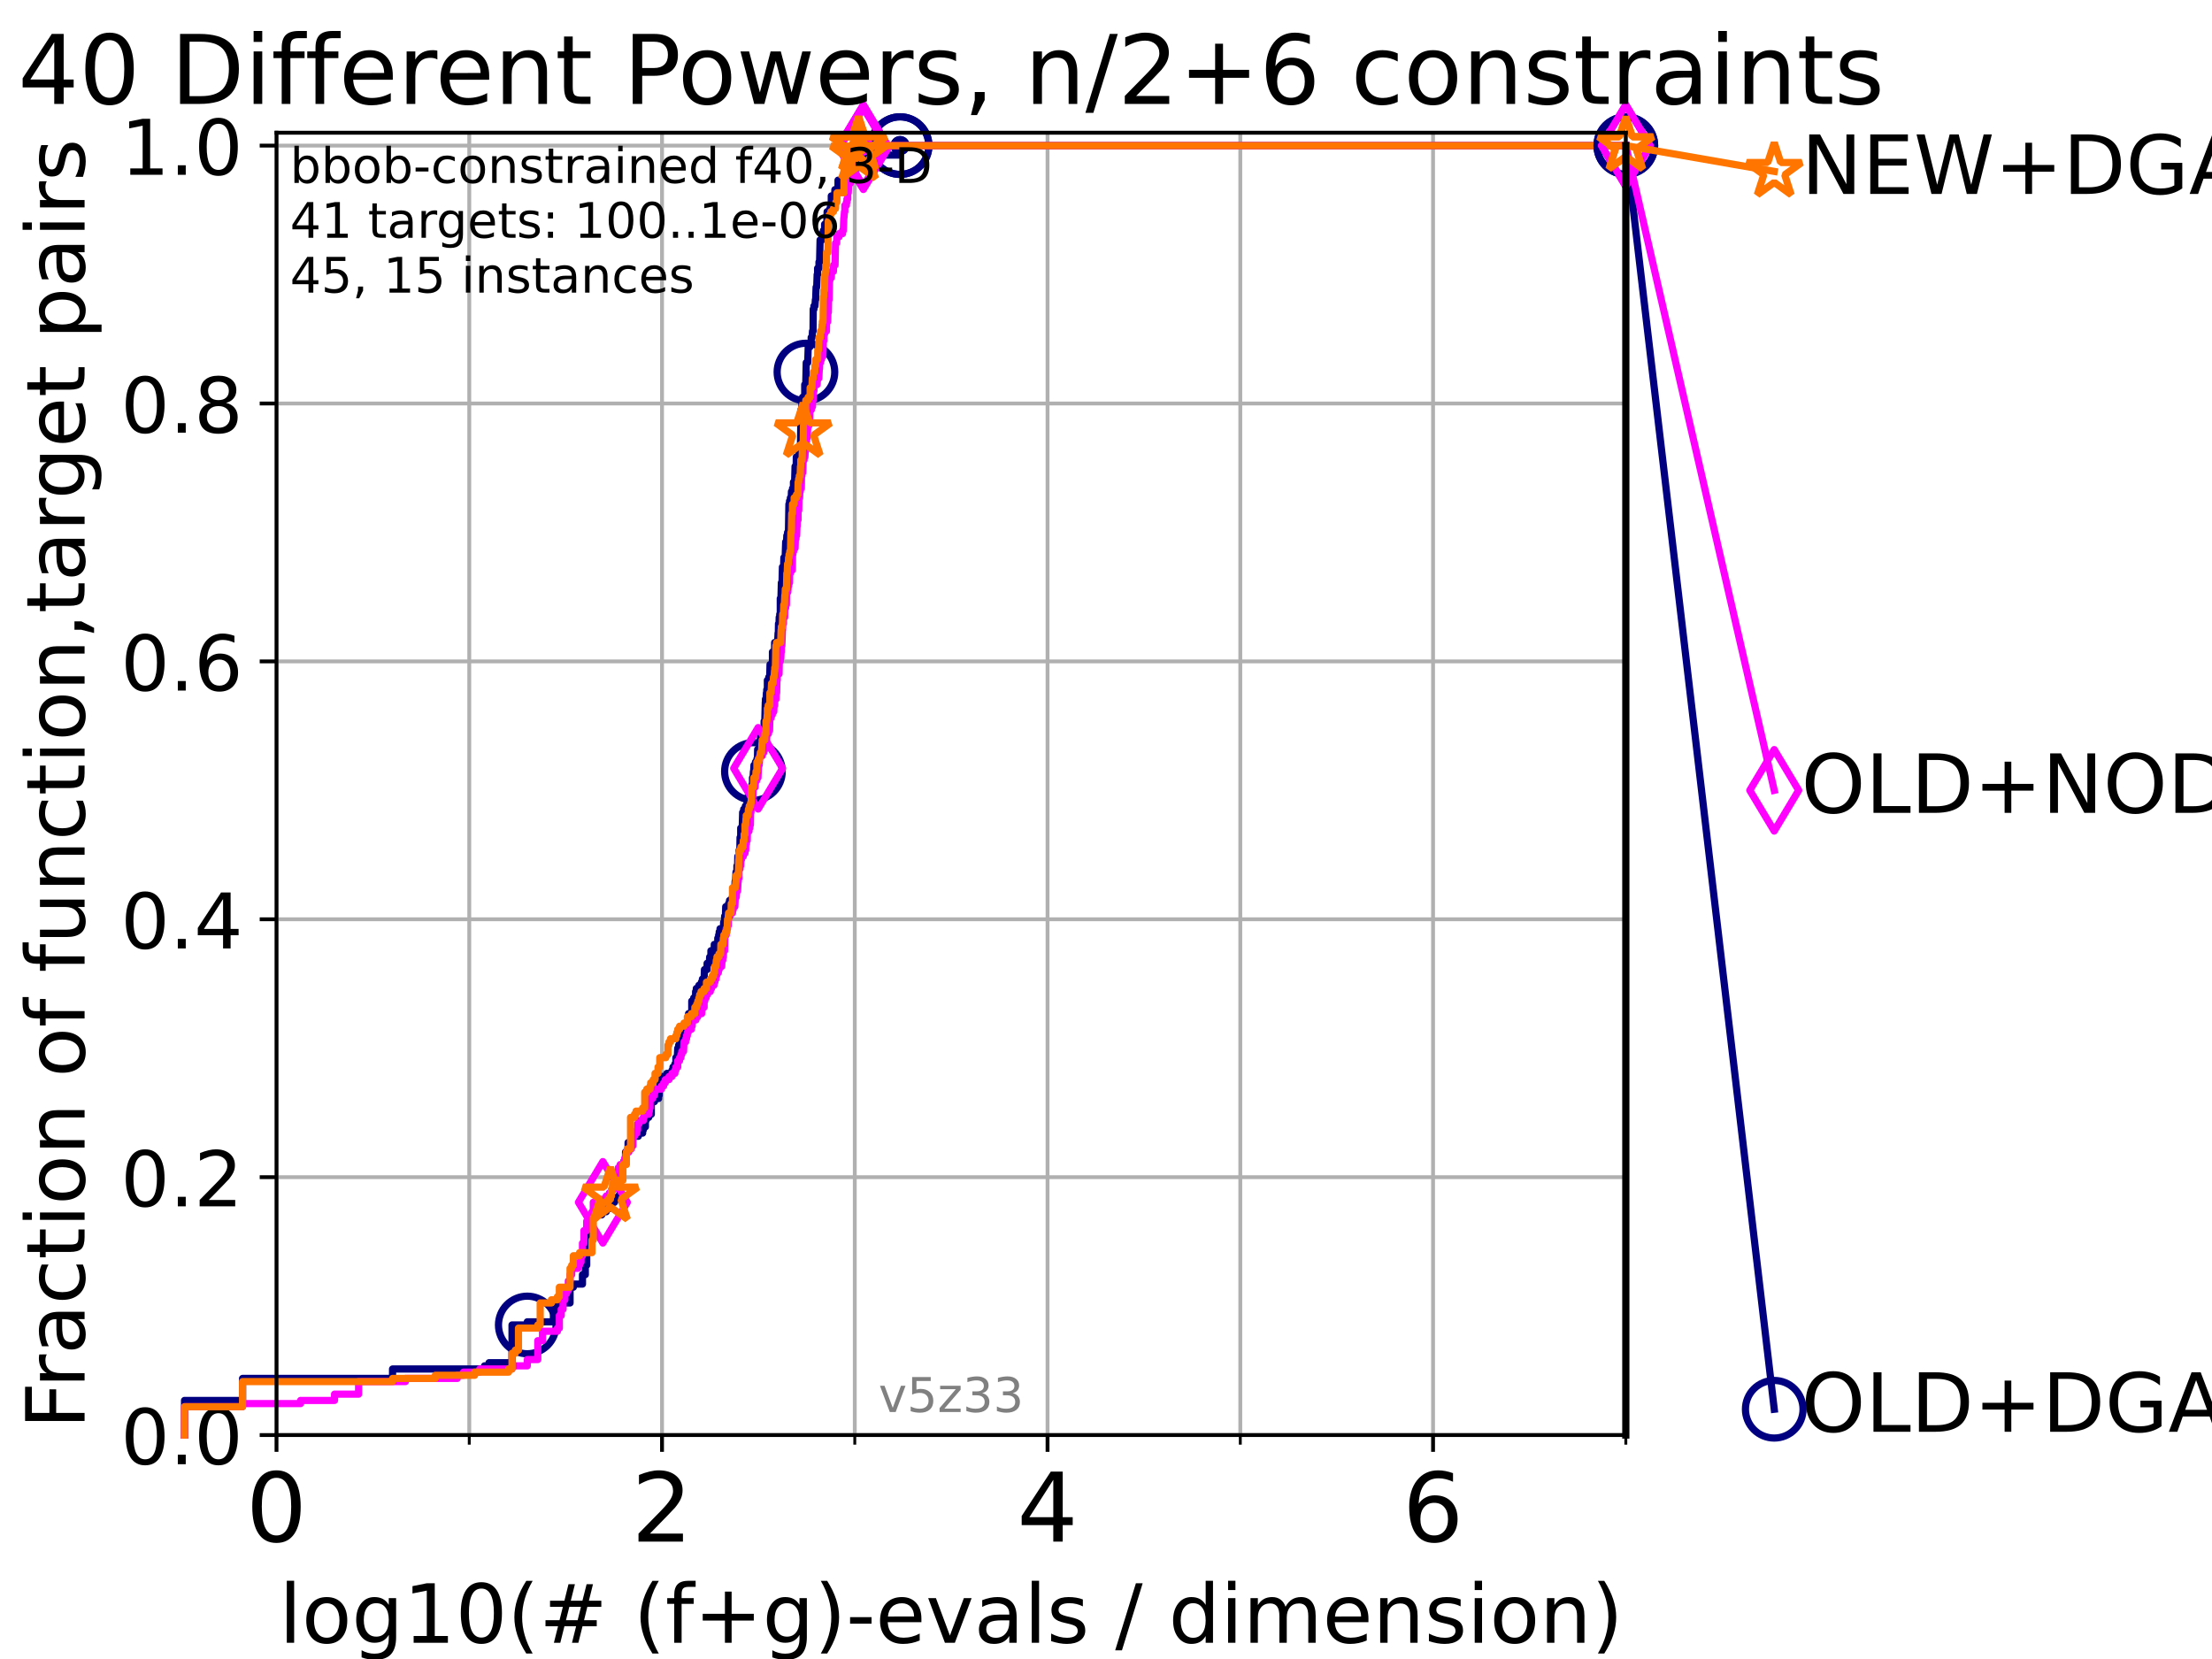 <?xml version="1.0" encoding="utf-8" standalone="no"?>
<!DOCTYPE svg PUBLIC "-//W3C//DTD SVG 1.1//EN"
  "http://www.w3.org/Graphics/SVG/1.1/DTD/svg11.dtd">
<!-- Created with matplotlib (https://matplotlib.org/) -->
<svg height="345.6pt" version="1.1" viewBox="0 0 460.8 345.6" width="460.8pt" xmlns="http://www.w3.org/2000/svg" xmlns:xlink="http://www.w3.org/1999/xlink">
 <defs>
  <style type="text/css">*{stroke-linecap:butt;stroke-linejoin:round;}</style>
 </defs>
 <g id="figure_1">
  <g id="patch_1">
   <path d="M 0 345.6 
L 460.8 345.6 
L 460.8 0 
L 0 0 
z
" style="fill:#ffffff;"/>
  </g>
  <g id="axes_1">
   <g id="patch_2">
    <path d="M 57.6 298.944 
L 338.688 298.944 
L 338.688 27.648 
L 57.6 27.648 
z
" style="fill:#ffffff;"/>
   </g>
   <g id="matplotlib.axis_1">
    <g id="xtick_1">
     <g id="line2d_1">
      <path clip-path="url(#p31b1525c1b)" d="M 57.6 298.944 
L 57.6 27.648 
" style="fill:none;stroke:#b0b0b0;stroke-linecap:square;stroke-width:0.8;"/>
     </g>
     <g id="line2d_2">
      <defs>
       <path d="M 0 0 
L 0 3.5 
" id="m9ab5d89218" style="stroke:#000000;stroke-width:0.8;"/>
      </defs>
      <g>
       <use style="stroke:#000000;stroke-width:0.8;" x="57.6" xlink:href="#m9ab5d89218" y="298.944"/>
      </g>
     </g>
     <g id="text_1">
      <!-- 0 -->
      <g transform="translate(51.237 321.141)scale(0.2 -0.2)">
       <defs>
        <path d="M 31.781 66.406 
Q 24.172 66.406 20.328 58.906 
Q 16.5 51.422 16.5 36.375 
Q 16.5 21.391 20.328 13.891 
Q 24.172 6.391 31.781 6.391 
Q 39.453 6.391 43.281 13.891 
Q 47.125 21.391 47.125 36.375 
Q 47.125 51.422 43.281 58.906 
Q 39.453 66.406 31.781 66.406 
z
M 31.781 74.219 
Q 44.047 74.219 50.516 64.516 
Q 56.984 54.828 56.984 36.375 
Q 56.984 17.969 50.516 8.266 
Q 44.047 -1.422 31.781 -1.422 
Q 19.531 -1.422 13.062 8.266 
Q 6.594 17.969 6.594 36.375 
Q 6.594 54.828 13.062 64.516 
Q 19.531 74.219 31.781 74.219 
z
" id="DejaVuSans-48"/>
       </defs>
       <use xlink:href="#DejaVuSans-48"/>
      </g>
     </g>
    </g>
    <g id="xtick_2">
     <g id="line2d_3">
      <path clip-path="url(#p31b1525c1b)" d="M 137.911 298.944 
L 137.911 27.648 
" style="fill:none;stroke:#b0b0b0;stroke-linecap:square;stroke-width:0.8;"/>
     </g>
     <g id="line2d_4">
      <g>
       <use style="stroke:#000000;stroke-width:0.8;" x="137.911" xlink:href="#m9ab5d89218" y="298.944"/>
      </g>
     </g>
     <g id="text_2">
      <!-- 2 -->
      <g transform="translate(131.548 321.141)scale(0.2 -0.2)">
       <defs>
        <path d="M 19.188 8.297 
L 53.609 8.297 
L 53.609 0 
L 7.328 0 
L 7.328 8.297 
Q 12.938 14.109 22.625 23.891 
Q 32.328 33.688 34.812 36.531 
Q 39.547 41.844 41.422 45.531 
Q 43.312 49.219 43.312 52.781 
Q 43.312 58.594 39.234 62.25 
Q 35.156 65.922 28.609 65.922 
Q 23.969 65.922 18.812 64.312 
Q 13.672 62.703 7.812 59.422 
L 7.812 69.391 
Q 13.766 71.781 18.938 73 
Q 24.125 74.219 28.422 74.219 
Q 39.75 74.219 46.484 68.547 
Q 53.219 62.891 53.219 53.422 
Q 53.219 48.922 51.531 44.891 
Q 49.859 40.875 45.406 35.406 
Q 44.188 33.984 37.641 27.219 
Q 31.109 20.453 19.188 8.297 
z
" id="DejaVuSans-50"/>
       </defs>
       <use xlink:href="#DejaVuSans-50"/>
      </g>
     </g>
    </g>
    <g id="xtick_3">
     <g id="line2d_5">
      <path clip-path="url(#p31b1525c1b)" d="M 218.222 298.944 
L 218.222 27.648 
" style="fill:none;stroke:#b0b0b0;stroke-linecap:square;stroke-width:0.8;"/>
     </g>
     <g id="line2d_6">
      <g>
       <use style="stroke:#000000;stroke-width:0.8;" x="218.222" xlink:href="#m9ab5d89218" y="298.944"/>
      </g>
     </g>
     <g id="text_3">
      <!-- 4 -->
      <g transform="translate(211.859 321.141)scale(0.2 -0.2)">
       <defs>
        <path d="M 37.797 64.312 
L 12.891 25.391 
L 37.797 25.391 
z
M 35.203 72.906 
L 47.609 72.906 
L 47.609 25.391 
L 58.016 25.391 
L 58.016 17.188 
L 47.609 17.188 
L 47.609 0 
L 37.797 0 
L 37.797 17.188 
L 4.891 17.188 
L 4.891 26.703 
z
" id="DejaVuSans-52"/>
       </defs>
       <use xlink:href="#DejaVuSans-52"/>
      </g>
     </g>
    </g>
    <g id="xtick_4">
     <g id="line2d_7">
      <path clip-path="url(#p31b1525c1b)" d="M 298.533 298.944 
L 298.533 27.648 
" style="fill:none;stroke:#b0b0b0;stroke-linecap:square;stroke-width:0.8;"/>
     </g>
     <g id="line2d_8">
      <g>
       <use style="stroke:#000000;stroke-width:0.8;" x="298.533" xlink:href="#m9ab5d89218" y="298.944"/>
      </g>
     </g>
     <g id="text_4">
      <!-- 6 -->
      <g transform="translate(292.17 321.141)scale(0.2 -0.2)">
       <defs>
        <path d="M 33.016 40.375 
Q 26.375 40.375 22.484 35.828 
Q 18.609 31.297 18.609 23.391 
Q 18.609 15.531 22.484 10.953 
Q 26.375 6.391 33.016 6.391 
Q 39.656 6.391 43.531 10.953 
Q 47.406 15.531 47.406 23.391 
Q 47.406 31.297 43.531 35.828 
Q 39.656 40.375 33.016 40.375 
z
M 52.594 71.297 
L 52.594 62.312 
Q 48.875 64.062 45.094 64.984 
Q 41.312 65.922 37.594 65.922 
Q 27.828 65.922 22.672 59.328 
Q 17.531 52.734 16.797 39.406 
Q 19.672 43.656 24.016 45.922 
Q 28.375 48.188 33.594 48.188 
Q 44.578 48.188 50.953 41.516 
Q 57.328 34.859 57.328 23.391 
Q 57.328 12.156 50.688 5.359 
Q 44.047 -1.422 33.016 -1.422 
Q 20.359 -1.422 13.672 8.266 
Q 6.984 17.969 6.984 36.375 
Q 6.984 53.656 15.188 63.938 
Q 23.391 74.219 37.203 74.219 
Q 40.922 74.219 44.703 73.484 
Q 48.484 72.75 52.594 71.297 
z
" id="DejaVuSans-54"/>
       </defs>
       <use xlink:href="#DejaVuSans-54"/>
      </g>
     </g>
    </g>
    <g id="xtick_5">
     <g id="line2d_9">
      <path clip-path="url(#p31b1525c1b)" d="M 97.755 298.944 
L 97.755 27.648 
" style="fill:none;stroke:#b0b0b0;stroke-linecap:square;stroke-width:0.8;"/>
     </g>
     <g id="line2d_10">
      <defs>
       <path d="M 0 0 
L 0 2 
" id="m5497b28e15" style="stroke:#000000;stroke-width:0.6;"/>
      </defs>
      <g>
       <use style="stroke:#000000;stroke-width:0.6;" x="97.755" xlink:href="#m5497b28e15" y="298.944"/>
      </g>
     </g>
    </g>
    <g id="xtick_6">
     <g id="line2d_11">
      <path clip-path="url(#p31b1525c1b)" d="M 178.066 298.944 
L 178.066 27.648 
" style="fill:none;stroke:#b0b0b0;stroke-linecap:square;stroke-width:0.8;"/>
     </g>
     <g id="line2d_12">
      <g>
       <use style="stroke:#000000;stroke-width:0.6;" x="178.066" xlink:href="#m5497b28e15" y="298.944"/>
      </g>
     </g>
    </g>
    <g id="xtick_7">
     <g id="line2d_13">
      <path clip-path="url(#p31b1525c1b)" d="M 258.377 298.944 
L 258.377 27.648 
" style="fill:none;stroke:#b0b0b0;stroke-linecap:square;stroke-width:0.8;"/>
     </g>
     <g id="line2d_14">
      <g>
       <use style="stroke:#000000;stroke-width:0.6;" x="258.377" xlink:href="#m5497b28e15" y="298.944"/>
      </g>
     </g>
    </g>
    <g id="xtick_8">
     <g id="line2d_15">
      <path clip-path="url(#p31b1525c1b)" d="M 338.688 298.944 
L 338.688 27.648 
" style="fill:none;stroke:#b0b0b0;stroke-linecap:square;stroke-width:0.8;"/>
     </g>
     <g id="line2d_16">
      <g>
       <use style="stroke:#000000;stroke-width:0.6;" x="338.688" xlink:href="#m5497b28e15" y="298.944"/>
      </g>
     </g>
    </g>
    <g id="text_5">
     <!-- log10(# (f+g)-evals / dimension) -->
     <g transform="translate(58.145 342.218)scale(0.17 -0.17)">
      <defs>
       <path d="M 9.422 75.984 
L 18.406 75.984 
L 18.406 0 
L 9.422 0 
z
" id="DejaVuSans-108"/>
       <path d="M 30.609 48.391 
Q 23.391 48.391 19.188 42.75 
Q 14.984 37.109 14.984 27.297 
Q 14.984 17.484 19.156 11.844 
Q 23.344 6.203 30.609 6.203 
Q 37.797 6.203 41.984 11.859 
Q 46.188 17.531 46.188 27.297 
Q 46.188 37.016 41.984 42.703 
Q 37.797 48.391 30.609 48.391 
z
M 30.609 56 
Q 42.328 56 49.016 48.375 
Q 55.719 40.766 55.719 27.297 
Q 55.719 13.875 49.016 6.219 
Q 42.328 -1.422 30.609 -1.422 
Q 18.844 -1.422 12.172 6.219 
Q 5.516 13.875 5.516 27.297 
Q 5.516 40.766 12.172 48.375 
Q 18.844 56 30.609 56 
z
" id="DejaVuSans-111"/>
       <path d="M 45.406 27.984 
Q 45.406 37.75 41.375 43.109 
Q 37.359 48.484 30.078 48.484 
Q 22.859 48.484 18.828 43.109 
Q 14.797 37.75 14.797 27.984 
Q 14.797 18.266 18.828 12.891 
Q 22.859 7.516 30.078 7.516 
Q 37.359 7.516 41.375 12.891 
Q 45.406 18.266 45.406 27.984 
z
M 54.391 6.781 
Q 54.391 -7.172 48.188 -13.984 
Q 42 -20.797 29.203 -20.797 
Q 24.469 -20.797 20.266 -20.094 
Q 16.062 -19.391 12.109 -17.922 
L 12.109 -9.188 
Q 16.062 -11.328 19.922 -12.344 
Q 23.781 -13.375 27.781 -13.375 
Q 36.625 -13.375 41.016 -8.766 
Q 45.406 -4.156 45.406 5.172 
L 45.406 9.625 
Q 42.625 4.781 38.281 2.391 
Q 33.938 0 27.875 0 
Q 17.828 0 11.672 7.656 
Q 5.516 15.328 5.516 27.984 
Q 5.516 40.672 11.672 48.328 
Q 17.828 56 27.875 56 
Q 33.938 56 38.281 53.609 
Q 42.625 51.219 45.406 46.391 
L 45.406 54.688 
L 54.391 54.688 
z
" id="DejaVuSans-103"/>
       <path d="M 12.406 8.297 
L 28.516 8.297 
L 28.516 63.922 
L 10.984 60.406 
L 10.984 69.391 
L 28.422 72.906 
L 38.281 72.906 
L 38.281 8.297 
L 54.391 8.297 
L 54.391 0 
L 12.406 0 
z
" id="DejaVuSans-49"/>
       <path d="M 31 75.875 
Q 24.469 64.656 21.281 53.656 
Q 18.109 42.672 18.109 31.391 
Q 18.109 20.125 21.312 9.062 
Q 24.516 -2 31 -13.188 
L 23.188 -13.188 
Q 15.875 -1.703 12.234 9.375 
Q 8.594 20.453 8.594 31.391 
Q 8.594 42.281 12.203 53.312 
Q 15.828 64.359 23.188 75.875 
z
" id="DejaVuSans-40"/>
       <path d="M 51.125 44 
L 36.922 44 
L 32.812 27.688 
L 47.125 27.688 
z
M 43.797 71.781 
L 38.719 51.516 
L 52.984 51.516 
L 58.109 71.781 
L 65.922 71.781 
L 60.891 51.516 
L 76.125 51.516 
L 76.125 44 
L 58.984 44 
L 54.984 27.688 
L 70.516 27.688 
L 70.516 20.219 
L 53.078 20.219 
L 48 0 
L 40.188 0 
L 45.219 20.219 
L 30.906 20.219 
L 25.875 0 
L 18.016 0 
L 23.094 20.219 
L 7.719 20.219 
L 7.719 27.688 
L 24.906 27.688 
L 29 44 
L 13.281 44 
L 13.281 51.516 
L 30.906 51.516 
L 35.891 71.781 
z
" id="DejaVuSans-35"/>
       <path id="DejaVuSans-32"/>
       <path d="M 37.109 75.984 
L 37.109 68.5 
L 28.516 68.5 
Q 23.688 68.5 21.797 66.547 
Q 19.922 64.594 19.922 59.516 
L 19.922 54.688 
L 34.719 54.688 
L 34.719 47.703 
L 19.922 47.703 
L 19.922 0 
L 10.891 0 
L 10.891 47.703 
L 2.297 47.703 
L 2.297 54.688 
L 10.891 54.688 
L 10.891 58.5 
Q 10.891 67.625 15.141 71.797 
Q 19.391 75.984 28.609 75.984 
z
" id="DejaVuSans-102"/>
       <path d="M 46 62.703 
L 46 35.5 
L 73.188 35.5 
L 73.188 27.203 
L 46 27.203 
L 46 0 
L 37.797 0 
L 37.797 27.203 
L 10.594 27.203 
L 10.594 35.5 
L 37.797 35.5 
L 37.797 62.703 
z
" id="DejaVuSans-43"/>
       <path d="M 8.016 75.875 
L 15.828 75.875 
Q 23.141 64.359 26.781 53.312 
Q 30.422 42.281 30.422 31.391 
Q 30.422 20.453 26.781 9.375 
Q 23.141 -1.703 15.828 -13.188 
L 8.016 -13.188 
Q 14.5 -2 17.703 9.062 
Q 20.906 20.125 20.906 31.391 
Q 20.906 42.672 17.703 53.656 
Q 14.5 64.656 8.016 75.875 
z
" id="DejaVuSans-41"/>
       <path d="M 4.891 31.391 
L 31.203 31.391 
L 31.203 23.391 
L 4.891 23.391 
z
" id="DejaVuSans-45"/>
       <path d="M 56.203 29.594 
L 56.203 25.203 
L 14.891 25.203 
Q 15.484 15.922 20.484 11.062 
Q 25.484 6.203 34.422 6.203 
Q 39.594 6.203 44.453 7.469 
Q 49.312 8.734 54.109 11.281 
L 54.109 2.781 
Q 49.266 0.734 44.188 -0.344 
Q 39.109 -1.422 33.891 -1.422 
Q 20.797 -1.422 13.156 6.188 
Q 5.516 13.812 5.516 26.812 
Q 5.516 40.234 12.766 48.109 
Q 20.016 56 32.328 56 
Q 43.359 56 49.781 48.891 
Q 56.203 41.797 56.203 29.594 
z
M 47.219 32.234 
Q 47.125 39.594 43.094 43.984 
Q 39.062 48.391 32.422 48.391 
Q 24.906 48.391 20.391 44.141 
Q 15.875 39.891 15.188 32.172 
z
" id="DejaVuSans-101"/>
       <path d="M 2.984 54.688 
L 12.5 54.688 
L 29.594 8.797 
L 46.688 54.688 
L 56.203 54.688 
L 35.688 0 
L 23.484 0 
z
" id="DejaVuSans-118"/>
       <path d="M 34.281 27.484 
Q 23.391 27.484 19.188 25 
Q 14.984 22.516 14.984 16.5 
Q 14.984 11.719 18.141 8.906 
Q 21.297 6.109 26.703 6.109 
Q 34.188 6.109 38.703 11.406 
Q 43.219 16.703 43.219 25.484 
L 43.219 27.484 
z
M 52.203 31.203 
L 52.203 0 
L 43.219 0 
L 43.219 8.297 
Q 40.141 3.328 35.547 0.953 
Q 30.953 -1.422 24.312 -1.422 
Q 15.922 -1.422 10.953 3.297 
Q 6 8.016 6 15.922 
Q 6 25.141 12.172 29.828 
Q 18.359 34.516 30.609 34.516 
L 43.219 34.516 
L 43.219 35.406 
Q 43.219 41.609 39.141 45 
Q 35.062 48.391 27.688 48.391 
Q 23 48.391 18.547 47.266 
Q 14.109 46.141 10.016 43.891 
L 10.016 52.203 
Q 14.938 54.109 19.578 55.047 
Q 24.219 56 28.609 56 
Q 40.484 56 46.344 49.844 
Q 52.203 43.703 52.203 31.203 
z
" id="DejaVuSans-97"/>
       <path d="M 44.281 53.078 
L 44.281 44.578 
Q 40.484 46.531 36.375 47.5 
Q 32.281 48.484 27.875 48.484 
Q 21.188 48.484 17.844 46.438 
Q 14.5 44.391 14.5 40.281 
Q 14.5 37.156 16.891 35.375 
Q 19.281 33.594 26.516 31.984 
L 29.594 31.297 
Q 39.156 29.25 43.188 25.516 
Q 47.219 21.781 47.219 15.094 
Q 47.219 7.469 41.188 3.016 
Q 35.156 -1.422 24.609 -1.422 
Q 20.219 -1.422 15.453 -0.562 
Q 10.688 0.297 5.422 2 
L 5.422 11.281 
Q 10.406 8.688 15.234 7.391 
Q 20.062 6.109 24.812 6.109 
Q 31.156 6.109 34.562 8.281 
Q 37.984 10.453 37.984 14.406 
Q 37.984 18.062 35.516 20.016 
Q 33.062 21.969 24.703 23.781 
L 21.578 24.516 
Q 13.234 26.266 9.516 29.906 
Q 5.812 33.547 5.812 39.891 
Q 5.812 47.609 11.281 51.797 
Q 16.75 56 26.812 56 
Q 31.781 56 36.172 55.266 
Q 40.578 54.547 44.281 53.078 
z
" id="DejaVuSans-115"/>
       <path d="M 25.391 72.906 
L 33.688 72.906 
L 8.297 -9.281 
L 0 -9.281 
z
" id="DejaVuSans-47"/>
       <path d="M 45.406 46.391 
L 45.406 75.984 
L 54.391 75.984 
L 54.391 0 
L 45.406 0 
L 45.406 8.203 
Q 42.578 3.328 38.25 0.953 
Q 33.938 -1.422 27.875 -1.422 
Q 17.969 -1.422 11.734 6.484 
Q 5.516 14.406 5.516 27.297 
Q 5.516 40.188 11.734 48.094 
Q 17.969 56 27.875 56 
Q 33.938 56 38.25 53.625 
Q 42.578 51.266 45.406 46.391 
z
M 14.797 27.297 
Q 14.797 17.391 18.875 11.75 
Q 22.953 6.109 30.078 6.109 
Q 37.203 6.109 41.297 11.75 
Q 45.406 17.391 45.406 27.297 
Q 45.406 37.203 41.297 42.844 
Q 37.203 48.484 30.078 48.484 
Q 22.953 48.484 18.875 42.844 
Q 14.797 37.203 14.797 27.297 
z
" id="DejaVuSans-100"/>
       <path d="M 9.422 54.688 
L 18.406 54.688 
L 18.406 0 
L 9.422 0 
z
M 9.422 75.984 
L 18.406 75.984 
L 18.406 64.594 
L 9.422 64.594 
z
" id="DejaVuSans-105"/>
       <path d="M 52 44.188 
Q 55.375 50.25 60.062 53.125 
Q 64.75 56 71.094 56 
Q 79.641 56 84.281 50.016 
Q 88.922 44.047 88.922 33.016 
L 88.922 0 
L 79.891 0 
L 79.891 32.719 
Q 79.891 40.578 77.094 44.375 
Q 74.312 48.188 68.609 48.188 
Q 61.625 48.188 57.562 43.547 
Q 53.516 38.922 53.516 30.906 
L 53.516 0 
L 44.484 0 
L 44.484 32.719 
Q 44.484 40.625 41.703 44.406 
Q 38.922 48.188 33.109 48.188 
Q 26.219 48.188 22.156 43.531 
Q 18.109 38.875 18.109 30.906 
L 18.109 0 
L 9.078 0 
L 9.078 54.688 
L 18.109 54.688 
L 18.109 46.188 
Q 21.188 51.219 25.484 53.609 
Q 29.781 56 35.688 56 
Q 41.656 56 45.828 52.969 
Q 50 49.953 52 44.188 
z
" id="DejaVuSans-109"/>
       <path d="M 54.891 33.016 
L 54.891 0 
L 45.906 0 
L 45.906 32.719 
Q 45.906 40.484 42.875 44.328 
Q 39.844 48.188 33.797 48.188 
Q 26.516 48.188 22.312 43.547 
Q 18.109 38.922 18.109 30.906 
L 18.109 0 
L 9.078 0 
L 9.078 54.688 
L 18.109 54.688 
L 18.109 46.188 
Q 21.344 51.125 25.703 53.562 
Q 30.078 56 35.797 56 
Q 45.219 56 50.047 50.172 
Q 54.891 44.344 54.891 33.016 
z
" id="DejaVuSans-110"/>
      </defs>
      <use xlink:href="#DejaVuSans-108"/>
      <use x="27.783" xlink:href="#DejaVuSans-111"/>
      <use x="88.965" xlink:href="#DejaVuSans-103"/>
      <use x="152.441" xlink:href="#DejaVuSans-49"/>
      <use x="216.064" xlink:href="#DejaVuSans-48"/>
      <use x="279.688" xlink:href="#DejaVuSans-40"/>
      <use x="318.701" xlink:href="#DejaVuSans-35"/>
      <use x="402.49" xlink:href="#DejaVuSans-32"/>
      <use x="434.277" xlink:href="#DejaVuSans-40"/>
      <use x="473.291" xlink:href="#DejaVuSans-102"/>
      <use x="508.496" xlink:href="#DejaVuSans-43"/>
      <use x="592.285" xlink:href="#DejaVuSans-103"/>
      <use x="655.762" xlink:href="#DejaVuSans-41"/>
      <use x="694.775" xlink:href="#DejaVuSans-45"/>
      <use x="730.859" xlink:href="#DejaVuSans-101"/>
      <use x="792.383" xlink:href="#DejaVuSans-118"/>
      <use x="851.562" xlink:href="#DejaVuSans-97"/>
      <use x="912.842" xlink:href="#DejaVuSans-108"/>
      <use x="940.625" xlink:href="#DejaVuSans-115"/>
      <use x="992.725" xlink:href="#DejaVuSans-32"/>
      <use x="1024.512" xlink:href="#DejaVuSans-47"/>
      <use x="1058.203" xlink:href="#DejaVuSans-32"/>
      <use x="1089.99" xlink:href="#DejaVuSans-100"/>
      <use x="1153.467" xlink:href="#DejaVuSans-105"/>
      <use x="1181.25" xlink:href="#DejaVuSans-109"/>
      <use x="1278.662" xlink:href="#DejaVuSans-101"/>
      <use x="1340.186" xlink:href="#DejaVuSans-110"/>
      <use x="1403.564" xlink:href="#DejaVuSans-115"/>
      <use x="1455.664" xlink:href="#DejaVuSans-105"/>
      <use x="1483.447" xlink:href="#DejaVuSans-111"/>
      <use x="1544.629" xlink:href="#DejaVuSans-110"/>
      <use x="1608.008" xlink:href="#DejaVuSans-41"/>
     </g>
    </g>
   </g>
   <g id="matplotlib.axis_2">
    <g id="ytick_1">
     <g id="line2d_17">
      <path clip-path="url(#p31b1525c1b)" d="M 57.6 298.944 
L 338.688 298.944 
" style="fill:none;stroke:#b0b0b0;stroke-linecap:square;stroke-width:0.8;"/>
     </g>
     <g id="line2d_18">
      <defs>
       <path d="M 0 0 
L -3.5 0 
" id="m4494146b32" style="stroke:#000000;stroke-width:0.8;"/>
      </defs>
      <g>
       <use style="stroke:#000000;stroke-width:0.8;" x="57.6" xlink:href="#m4494146b32" y="298.944"/>
      </g>
     </g>
     <g id="text_6">
      <!-- 0.0 -->
      <g transform="translate(25.155 305.023)scale(0.16 -0.16)">
       <defs>
        <path d="M 10.688 12.406 
L 21 12.406 
L 21 0 
L 10.688 0 
z
" id="DejaVuSans-46"/>
       </defs>
       <use xlink:href="#DejaVuSans-48"/>
       <use x="63.623" xlink:href="#DejaVuSans-46"/>
       <use x="95.41" xlink:href="#DejaVuSans-48"/>
      </g>
     </g>
    </g>
    <g id="ytick_2">
     <g id="line2d_19">
      <path clip-path="url(#p31b1525c1b)" d="M 57.6 245.222 
L 338.688 245.222 
" style="fill:none;stroke:#b0b0b0;stroke-linecap:square;stroke-width:0.8;"/>
     </g>
     <g id="line2d_20">
      <g>
       <use style="stroke:#000000;stroke-width:0.8;" x="57.6" xlink:href="#m4494146b32" y="245.222"/>
      </g>
     </g>
     <g id="text_7">
      <!-- 0.2 -->
      <g transform="translate(25.155 251.301)scale(0.16 -0.16)">
       <use xlink:href="#DejaVuSans-48"/>
       <use x="63.623" xlink:href="#DejaVuSans-46"/>
       <use x="95.41" xlink:href="#DejaVuSans-50"/>
      </g>
     </g>
    </g>
    <g id="ytick_3">
     <g id="line2d_21">
      <path clip-path="url(#p31b1525c1b)" d="M 57.6 191.5 
L 338.688 191.5 
" style="fill:none;stroke:#b0b0b0;stroke-linecap:square;stroke-width:0.8;"/>
     </g>
     <g id="line2d_22">
      <g>
       <use style="stroke:#000000;stroke-width:0.8;" x="57.6" xlink:href="#m4494146b32" y="191.5"/>
      </g>
     </g>
     <g id="text_8">
      <!-- 0.4 -->
      <g transform="translate(25.155 197.579)scale(0.16 -0.16)">
       <use xlink:href="#DejaVuSans-48"/>
       <use x="63.623" xlink:href="#DejaVuSans-46"/>
       <use x="95.41" xlink:href="#DejaVuSans-52"/>
      </g>
     </g>
    </g>
    <g id="ytick_4">
     <g id="line2d_23">
      <path clip-path="url(#p31b1525c1b)" d="M 57.6 137.778 
L 338.688 137.778 
" style="fill:none;stroke:#b0b0b0;stroke-linecap:square;stroke-width:0.8;"/>
     </g>
     <g id="line2d_24">
      <g>
       <use style="stroke:#000000;stroke-width:0.8;" x="57.6" xlink:href="#m4494146b32" y="137.778"/>
      </g>
     </g>
     <g id="text_9">
      <!-- 0.6 -->
      <g transform="translate(25.155 143.857)scale(0.16 -0.16)">
       <use xlink:href="#DejaVuSans-48"/>
       <use x="63.623" xlink:href="#DejaVuSans-46"/>
       <use x="95.41" xlink:href="#DejaVuSans-54"/>
      </g>
     </g>
    </g>
    <g id="ytick_5">
     <g id="line2d_25">
      <path clip-path="url(#p31b1525c1b)" d="M 57.6 84.056 
L 338.688 84.056 
" style="fill:none;stroke:#b0b0b0;stroke-linecap:square;stroke-width:0.8;"/>
     </g>
     <g id="line2d_26">
      <g>
       <use style="stroke:#000000;stroke-width:0.8;" x="57.6" xlink:href="#m4494146b32" y="84.056"/>
      </g>
     </g>
     <g id="text_10">
      <!-- 0.8 -->
      <g transform="translate(25.155 90.135)scale(0.16 -0.16)">
       <defs>
        <path d="M 31.781 34.625 
Q 24.75 34.625 20.719 30.859 
Q 16.703 27.094 16.703 20.516 
Q 16.703 13.922 20.719 10.156 
Q 24.75 6.391 31.781 6.391 
Q 38.812 6.391 42.859 10.172 
Q 46.922 13.969 46.922 20.516 
Q 46.922 27.094 42.891 30.859 
Q 38.875 34.625 31.781 34.625 
z
M 21.922 38.812 
Q 15.578 40.375 12.031 44.719 
Q 8.5 49.078 8.5 55.328 
Q 8.5 64.062 14.719 69.141 
Q 20.953 74.219 31.781 74.219 
Q 42.672 74.219 48.875 69.141 
Q 55.078 64.062 55.078 55.328 
Q 55.078 49.078 51.531 44.719 
Q 48 40.375 41.703 38.812 
Q 48.828 37.156 52.797 32.312 
Q 56.781 27.484 56.781 20.516 
Q 56.781 9.906 50.312 4.234 
Q 43.844 -1.422 31.781 -1.422 
Q 19.734 -1.422 13.25 4.234 
Q 6.781 9.906 6.781 20.516 
Q 6.781 27.484 10.781 32.312 
Q 14.797 37.156 21.922 38.812 
z
M 18.312 54.391 
Q 18.312 48.734 21.844 45.562 
Q 25.391 42.391 31.781 42.391 
Q 38.141 42.391 41.719 45.562 
Q 45.312 48.734 45.312 54.391 
Q 45.312 60.062 41.719 63.234 
Q 38.141 66.406 31.781 66.406 
Q 25.391 66.406 21.844 63.234 
Q 18.312 60.062 18.312 54.391 
z
" id="DejaVuSans-56"/>
       </defs>
       <use xlink:href="#DejaVuSans-48"/>
       <use x="63.623" xlink:href="#DejaVuSans-46"/>
       <use x="95.41" xlink:href="#DejaVuSans-56"/>
      </g>
     </g>
    </g>
    <g id="ytick_6">
     <g id="line2d_27">
      <path clip-path="url(#p31b1525c1b)" d="M 57.6 30.334 
L 338.688 30.334 
" style="fill:none;stroke:#b0b0b0;stroke-linecap:square;stroke-width:0.8;"/>
     </g>
     <g id="line2d_28">
      <g>
       <use style="stroke:#000000;stroke-width:0.8;" x="57.6" xlink:href="#m4494146b32" y="30.334"/>
      </g>
     </g>
     <g id="text_11">
      <!-- 1.0 -->
      <g transform="translate(25.155 36.413)scale(0.16 -0.16)">
       <use xlink:href="#DejaVuSans-49"/>
       <use x="63.623" xlink:href="#DejaVuSans-46"/>
       <use x="95.41" xlink:href="#DejaVuSans-48"/>
      </g>
     </g>
    </g>
    <g id="text_12">
     <!-- Fraction of function,target pairs -->
     <g transform="translate(17.62 297.681)rotate(-90)scale(0.17 -0.17)">
      <defs>
       <path d="M 9.812 72.906 
L 51.703 72.906 
L 51.703 64.594 
L 19.672 64.594 
L 19.672 43.109 
L 48.578 43.109 
L 48.578 34.812 
L 19.672 34.812 
L 19.672 0 
L 9.812 0 
z
" id="DejaVuSans-70"/>
       <path d="M 41.109 46.297 
Q 39.594 47.172 37.812 47.578 
Q 36.031 48 33.891 48 
Q 26.266 48 22.188 43.047 
Q 18.109 38.094 18.109 28.812 
L 18.109 0 
L 9.078 0 
L 9.078 54.688 
L 18.109 54.688 
L 18.109 46.188 
Q 20.953 51.172 25.484 53.578 
Q 30.031 56 36.531 56 
Q 37.453 56 38.578 55.875 
Q 39.703 55.766 41.062 55.516 
z
" id="DejaVuSans-114"/>
       <path d="M 48.781 52.594 
L 48.781 44.188 
Q 44.969 46.297 41.141 47.344 
Q 37.312 48.391 33.406 48.391 
Q 24.656 48.391 19.812 42.844 
Q 14.984 37.312 14.984 27.297 
Q 14.984 17.281 19.812 11.734 
Q 24.656 6.203 33.406 6.203 
Q 37.312 6.203 41.141 7.25 
Q 44.969 8.297 48.781 10.406 
L 48.781 2.094 
Q 45.016 0.344 40.984 -0.531 
Q 36.969 -1.422 32.422 -1.422 
Q 20.062 -1.422 12.781 6.344 
Q 5.516 14.109 5.516 27.297 
Q 5.516 40.672 12.859 48.328 
Q 20.219 56 33.016 56 
Q 37.156 56 41.109 55.141 
Q 45.062 54.297 48.781 52.594 
z
" id="DejaVuSans-99"/>
       <path d="M 18.312 70.219 
L 18.312 54.688 
L 36.812 54.688 
L 36.812 47.703 
L 18.312 47.703 
L 18.312 18.016 
Q 18.312 11.328 20.141 9.422 
Q 21.969 7.516 27.594 7.516 
L 36.812 7.516 
L 36.812 0 
L 27.594 0 
Q 17.188 0 13.234 3.875 
Q 9.281 7.766 9.281 18.016 
L 9.281 47.703 
L 2.688 47.703 
L 2.688 54.688 
L 9.281 54.688 
L 9.281 70.219 
z
" id="DejaVuSans-116"/>
       <path d="M 8.5 21.578 
L 8.5 54.688 
L 17.484 54.688 
L 17.484 21.922 
Q 17.484 14.156 20.5 10.266 
Q 23.531 6.391 29.594 6.391 
Q 36.859 6.391 41.078 11.031 
Q 45.312 15.672 45.312 23.688 
L 45.312 54.688 
L 54.297 54.688 
L 54.297 0 
L 45.312 0 
L 45.312 8.406 
Q 42.047 3.422 37.719 1 
Q 33.406 -1.422 27.688 -1.422 
Q 18.266 -1.422 13.375 4.438 
Q 8.5 10.297 8.5 21.578 
z
M 31.109 56 
z
" id="DejaVuSans-117"/>
       <path d="M 11.719 12.406 
L 22.016 12.406 
L 22.016 4 
L 14.016 -11.625 
L 7.719 -11.625 
L 11.719 4 
z
" id="DejaVuSans-44"/>
       <path d="M 18.109 8.203 
L 18.109 -20.797 
L 9.078 -20.797 
L 9.078 54.688 
L 18.109 54.688 
L 18.109 46.391 
Q 20.953 51.266 25.266 53.625 
Q 29.594 56 35.594 56 
Q 45.562 56 51.781 48.094 
Q 58.016 40.188 58.016 27.297 
Q 58.016 14.406 51.781 6.484 
Q 45.562 -1.422 35.594 -1.422 
Q 29.594 -1.422 25.266 0.953 
Q 20.953 3.328 18.109 8.203 
z
M 48.688 27.297 
Q 48.688 37.203 44.609 42.844 
Q 40.531 48.484 33.406 48.484 
Q 26.266 48.484 22.188 42.844 
Q 18.109 37.203 18.109 27.297 
Q 18.109 17.391 22.188 11.75 
Q 26.266 6.109 33.406 6.109 
Q 40.531 6.109 44.609 11.75 
Q 48.688 17.391 48.688 27.297 
z
" id="DejaVuSans-112"/>
      </defs>
      <use xlink:href="#DejaVuSans-70"/>
      <use x="50.27" xlink:href="#DejaVuSans-114"/>
      <use x="91.383" xlink:href="#DejaVuSans-97"/>
      <use x="152.662" xlink:href="#DejaVuSans-99"/>
      <use x="207.643" xlink:href="#DejaVuSans-116"/>
      <use x="246.852" xlink:href="#DejaVuSans-105"/>
      <use x="274.635" xlink:href="#DejaVuSans-111"/>
      <use x="335.816" xlink:href="#DejaVuSans-110"/>
      <use x="399.195" xlink:href="#DejaVuSans-32"/>
      <use x="430.982" xlink:href="#DejaVuSans-111"/>
      <use x="492.164" xlink:href="#DejaVuSans-102"/>
      <use x="527.369" xlink:href="#DejaVuSans-32"/>
      <use x="559.156" xlink:href="#DejaVuSans-102"/>
      <use x="594.361" xlink:href="#DejaVuSans-117"/>
      <use x="657.74" xlink:href="#DejaVuSans-110"/>
      <use x="721.119" xlink:href="#DejaVuSans-99"/>
      <use x="776.1" xlink:href="#DejaVuSans-116"/>
      <use x="815.309" xlink:href="#DejaVuSans-105"/>
      <use x="843.092" xlink:href="#DejaVuSans-111"/>
      <use x="904.273" xlink:href="#DejaVuSans-110"/>
      <use x="967.652" xlink:href="#DejaVuSans-44"/>
      <use x="999.439" xlink:href="#DejaVuSans-116"/>
      <use x="1038.648" xlink:href="#DejaVuSans-97"/>
      <use x="1099.928" xlink:href="#DejaVuSans-114"/>
      <use x="1139.291" xlink:href="#DejaVuSans-103"/>
      <use x="1202.768" xlink:href="#DejaVuSans-101"/>
      <use x="1264.291" xlink:href="#DejaVuSans-116"/>
      <use x="1303.5" xlink:href="#DejaVuSans-32"/>
      <use x="1335.287" xlink:href="#DejaVuSans-112"/>
      <use x="1398.764" xlink:href="#DejaVuSans-97"/>
      <use x="1460.043" xlink:href="#DejaVuSans-105"/>
      <use x="1487.826" xlink:href="#DejaVuSans-114"/>
      <use x="1528.939" xlink:href="#DejaVuSans-115"/>
     </g>
    </g>
   </g>
   <g id="line2d_29">
    <defs>
     <path d="M 0 1.5 
C 0.398 1.5 0.779 1.342 1.061 1.061 
C 1.342 0.779 1.5 0.398 1.5 0 
C 1.5 -0.398 1.342 -0.779 1.061 -1.061 
C 0.779 -1.342 0.398 -1.5 0 -1.5 
C -0.398 -1.5 -0.779 -1.342 -1.061 -1.061 
C -1.342 -0.779 -1.5 -0.398 -1.5 0 
C -1.5 0.398 -1.342 0.779 -1.061 1.061 
C -0.779 1.342 -0.398 1.5 0 1.5 
z
" id="m9ad0dd9bd1" style="stroke:#000080;"/>
    </defs>
    <g>
     <use style="fill:#000080;stroke:#000080;" x="187.5" xlink:href="#m9ad0dd9bd1" y="30.334"/>
     <use style="fill:#000080;stroke:#000080;" x="187.5" xlink:href="#m9ad0dd9bd1" y="30.334"/>
    </g>
   </g>
   <g id="line2d_30">
    <path d="M 38.441 298.944 
L 38.441 291.737 
L 50.529 291.737 
L 50.529 287.151 
L 81.776 287.151 
L 81.776 285.186 
L 100.935 285.186 
L 100.935 284.531 
L 101.878 284.531 
L 101.878 283.876 
L 106.664 283.876 
L 106.664 276.014 
L 109.843 276.014 
L 109.843 275.359 
L 115.291 275.359 
L 115.291 272.738 
L 116.122 272.738 
L 116.122 272.083 
L 116.523 272.083 
L 116.523 271.428 
L 118.752 271.428 
L 118.752 268.152 
L 119.436 268.152 
L 119.436 267.497 
L 121.34 267.497 
L 121.34 265.532 
L 121.931 265.532 
L 121.931 263.566 
L 122.22 263.566 
L 122.22 260.29 
L 122.503 260.29 
L 122.503 255.704 
L 123.057 255.704 
L 123.057 253.739 
L 123.327 253.739 
L 123.327 253.084 
L 125.352 253.084 
L 125.352 252.429 
L 126.282 252.429 
L 126.282 251.773 
L 126.948 251.773 
L 126.948 250.463 
L 128.006 250.463 
L 128.006 249.808 
L 128.808 249.808 
L 128.808 249.153 
L 129.195 249.153 
L 129.195 245.222 
L 129.386 245.222 
L 129.386 244.567 
L 129.574 244.567 
L 129.574 243.257 
L 129.761 243.257 
L 129.761 242.601 
L 129.945 242.601 
L 129.945 241.946 
L 130.309 241.946 
L 130.309 239.981 
L 130.84 239.981 
L 130.84 238.015 
L 131.691 238.015 
L 131.691 236.705 
L 132.971 236.705 
L 132.971 236.05 
L 133.873 236.05 
L 133.873 235.395 
L 134.019 235.395 
L 134.019 234.74 
L 134.45 234.74 
L 134.45 233.429 
L 134.591 233.429 
L 134.591 232.774 
L 135.145 232.774 
L 135.145 232.119 
L 135.682 232.119 
L 135.682 229.499 
L 136.33 229.499 
L 136.33 228.843 
L 137.199 228.843 
L 137.199 228.188 
L 137.32 228.188 
L 137.32 226.878 
L 137.439 226.878 
L 137.439 225.568 
L 137.911 225.568 
L 137.911 224.257 
L 138.927 224.257 
L 138.927 223.602 
L 139.991 223.602 
L 139.991 222.947 
L 140.196 222.947 
L 140.196 222.292 
L 140.599 222.292 
L 140.599 221.637 
L 140.797 221.637 
L 140.797 220.326 
L 141.09 220.326 
L 141.187 218.361 
L 141.379 218.361 
L 141.379 217.706 
L 141.568 217.706 
L 141.568 216.396 
L 142.216 216.396 
L 142.216 215.74 
L 142.576 215.74 
L 142.664 213.775 
L 142.84 213.775 
L 142.84 213.12 
L 143.273 213.12 
L 143.273 212.465 
L 143.443 212.465 
L 143.443 211.154 
L 144.108 211.154 
L 144.108 208.534 
L 144.511 208.534 
L 144.511 207.879 
L 144.904 207.879 
L 144.904 206.568 
L 145.059 206.568 
L 145.059 205.913 
L 145.591 205.913 
L 145.591 205.258 
L 146.107 205.258 
L 146.107 204.603 
L 146.324 204.603 
L 146.324 203.948 
L 146.679 203.948 
L 146.749 201.982 
L 147.301 201.982 
L 147.301 200.672 
L 147.77 200.672 
L 147.835 199.362 
L 148.097 199.362 
L 148.097 198.052 
L 148.796 198.052 
L 148.796 196.741 
L 149.527 196.741 
L 149.527 195.431 
L 149.706 195.431 
L 149.706 194.776 
L 149.824 194.776 
L 149.824 194.121 
L 149.999 194.121 
L 149.999 193.465 
L 150.739 193.465 
L 150.739 192.155 
L 150.905 192.155 
L 150.96 190.845 
L 151.124 190.845 
L 151.179 188.879 
L 151.766 188.879 
L 151.766 188.224 
L 151.975 188.224 
L 151.975 187.569 
L 152.537 187.569 
L 152.537 186.914 
L 152.687 186.914 
L 152.687 185.604 
L 152.885 185.604 
L 152.885 184.949 
L 153.081 184.949 
L 153.13 183.638 
L 153.227 183.638 
L 153.323 181.673 
L 153.514 181.673 
L 153.514 180.363 
L 153.656 180.363 
L 153.703 178.397 
L 153.937 178.397 
L 153.983 177.087 
L 154.121 177.087 
L 154.167 174.466 
L 154.304 174.466 
L 154.304 172.501 
L 154.619 172.501 
L 154.708 169.225 
L 154.928 169.225 
L 154.928 168.57 
L 155.275 168.57 
L 155.275 167.915 
L 155.616 167.915 
L 155.616 167.26 
L 155.783 167.26 
L 155.783 165.949 
L 156.155 165.949 
L 156.155 165.294 
L 156.318 165.294 
L 156.318 164.639 
L 156.599 164.639 
L 156.678 163.329 
L 156.757 163.329 
L 156.757 162.018 
L 156.875 162.018 
L 156.953 160.708 
L 156.992 160.708 
L 157.07 159.398 
L 157.377 159.398 
L 157.377 158.743 
L 157.679 158.743 
L 157.679 158.088 
L 157.791 158.088 
L 157.828 156.122 
L 158.195 156.122 
L 158.195 155.467 
L 158.34 155.467 
L 158.412 153.502 
L 158.767 153.502 
L 158.767 152.846 
L 159.15 152.846 
L 159.184 150.226 
L 159.321 150.226 
L 159.423 146.295 
L 159.457 146.295 
L 159.457 145.64 
L 159.591 145.64 
L 159.658 144.33 
L 159.725 144.33 
L 159.725 143.674 
L 159.858 143.674 
L 159.858 141.709 
L 160.152 141.709 
L 160.152 141.054 
L 160.346 141.054 
L 160.41 138.433 
L 160.915 138.433 
L 160.915 135.813 
L 161.345 135.813 
L 161.375 133.847 
L 161.999 133.847 
L 162.087 131.882 
L 162.145 131.882 
L 162.174 129.916 
L 162.289 129.916 
L 162.318 128.606 
L 162.432 128.606 
L 162.432 127.951 
L 162.546 127.951 
L 162.546 124.675 
L 162.687 124.675 
L 162.771 121.399 
L 162.91 121.399 
L 162.993 118.124 
L 163.24 118.124 
L 163.294 116.158 
L 163.563 116.158 
L 163.67 112.883 
L 163.854 112.883 
L 163.907 111.572 
L 164.063 111.572 
L 164.063 110.917 
L 164.244 110.917 
L 164.346 105.021 
L 164.474 105.021 
L 164.474 104.366 
L 164.65 104.366 
L 164.65 103.71 
L 164.825 103.71 
L 164.874 102.4 
L 165.096 102.4 
L 165.096 101.745 
L 165.291 101.745 
L 165.291 100.435 
L 165.531 100.435 
L 165.626 97.159 
L 165.862 97.159 
L 165.885 95.194 
L 166.437 95.194 
L 166.437 94.538 
L 166.55 94.538 
L 166.64 93.228 
L 166.751 93.228 
L 166.862 85.366 
L 166.994 85.366 
L 167.082 83.401 
L 167.191 83.401 
L 167.191 82.746 
L 167.64 82.746 
L 167.64 80.125 
L 167.851 80.125 
L 167.955 75.539 
L 168.263 75.539 
L 168.365 72.263 
L 168.726 72.263 
L 168.726 71.608 
L 168.983 71.608 
L 168.983 70.298 
L 169.177 70.298 
L 169.254 68.988 
L 169.37 68.988 
L 169.408 64.402 
L 169.56 64.402 
L 169.56 63.747 
L 169.767 63.747 
L 169.86 62.436 
L 169.916 62.436 
L 170.009 59.816 
L 170.137 59.816 
L 170.229 57.195 
L 170.32 57.195 
L 170.32 55.885 
L 170.607 55.885 
L 170.607 54.575 
L 170.732 54.575 
L 170.838 49.988 
L 171.255 49.988 
L 171.255 48.678 
L 171.528 48.678 
L 171.528 48.023 
L 171.78 48.023 
L 171.78 46.713 
L 172.224 46.713 
L 172.305 44.092 
L 172.878 44.092 
L 172.878 43.437 
L 173.034 43.437 
L 173.034 42.782 
L 173.173 42.782 
L 173.173 40.816 
L 173.852 40.816 
L 173.926 39.506 
L 174.577 39.506 
L 174.577 37.541 
L 176.345 37.541 
L 176.345 35.575 
L 177.074 35.575 
L 177.074 34.92 
L 178.895 34.92 
L 178.895 32.3 
L 187.5 32.3 
L 187.5 30.334 
L 338.688 30.334 
L 338.688 30.334 
" style="fill:none;stroke:#000080;stroke-linecap:square;stroke-width:1.5;"/>
   </g>
   <g id="line2d_31">
    <defs>
     <path d="M 0 6 
C 1.591 6 3.117 5.368 4.243 4.243 
C 5.368 3.117 6 1.591 6 0 
C 6 -1.591 5.368 -3.117 4.243 -4.243 
C 3.117 -5.368 1.591 -6 0 -6 
C -1.591 -6 -3.117 -5.368 -4.243 -4.243 
C -5.368 -3.117 -6 -1.591 -6 0 
C -6 1.591 -5.368 3.117 -4.243 4.243 
C -3.117 5.368 -1.591 6 0 6 
z
" id="m49c5b4e001" style="stroke:#000080;stroke-width:1.5;"/>
    </defs>
    <g>
     <use style="fill-opacity:0;stroke:#000080;stroke-width:1.5;" x="109.843" xlink:href="#m49c5b4e001" y="276.014"/>
     <use style="fill-opacity:0;stroke:#000080;stroke-width:1.5;" x="156.953" xlink:href="#m49c5b4e001" y="160.708"/>
     <use style="fill-opacity:0;stroke:#000080;stroke-width:1.5;" x="167.892" xlink:href="#m49c5b4e001" y="77.505"/>
     <use style="fill-opacity:0;stroke:#000080;stroke-width:1.5;" x="187.5" xlink:href="#m49c5b4e001" y="30.334"/>
     <use style="fill-opacity:0;stroke:#000080;stroke-width:1.5;" x="187.5" xlink:href="#m49c5b4e001" y="30.334"/>
     <use style="fill-opacity:0;stroke:#000080;stroke-width:1.5;" x="338.688" xlink:href="#m49c5b4e001" y="30.334"/>
    </g>
   </g>
   <g id="line2d_32">
    <path style="fill:none;stroke:#000080;stroke-linecap:square;stroke-width:1.5;"/>
    <g/>
   </g>
   <g id="line2d_33">
    <defs>
     <path d="M 0 1.5 
C 0.398 1.5 0.779 1.342 1.061 1.061 
C 1.342 0.779 1.5 0.398 1.5 0 
C 1.5 -0.398 1.342 -0.779 1.061 -1.061 
C 0.779 -1.342 0.398 -1.5 0 -1.5 
C -0.398 -1.5 -0.779 -1.342 -1.061 -1.061 
C -1.342 -0.779 -1.5 -0.398 -1.5 0 
C -1.5 0.398 -1.342 0.779 -1.061 1.061 
C -0.779 1.342 -0.398 1.5 0 1.5 
z
" id="mafb3aacf2f" style="stroke:#ff00ff;"/>
    </defs>
    <g>
     <use style="fill:#ff00ff;stroke:#ff00ff;" x="179.855" xlink:href="#mafb3aacf2f" y="30.334"/>
     <use style="fill:#ff00ff;stroke:#ff00ff;" x="179.855" xlink:href="#mafb3aacf2f" y="30.334"/>
    </g>
   </g>
   <g id="line2d_34">
    <path d="M 38.441 298.944 
L 38.441 293.048 
L 50.529 293.048 
L 50.529 292.393 
L 62.617 292.393 
L 62.617 291.737 
L 69.688 291.737 
L 69.688 290.427 
L 74.705 290.427 
L 74.705 287.807 
L 84.464 287.807 
L 84.464 287.151 
L 95.26 287.151 
L 95.26 286.496 
L 96.552 286.496 
L 96.552 285.841 
L 99.938 285.841 
L 99.938 285.186 
L 106.664 285.186 
L 106.664 284.531 
L 109.843 284.531 
L 109.843 283.22 
L 112.026 283.22 
L 112.026 279.29 
L 113.023 279.29 
L 113.023 277.324 
L 116.122 277.324 
L 116.122 276.669 
L 116.523 276.669 
L 116.523 274.048 
L 116.914 274.048 
L 116.914 272.738 
L 117.298 272.738 
L 117.298 270.773 
L 117.673 270.773 
L 117.673 269.462 
L 118.04 269.462 
L 118.04 268.807 
L 118.4 268.807 
L 118.4 266.842 
L 118.752 266.842 
L 118.752 265.532 
L 119.097 265.532 
L 119.097 264.221 
L 120.414 264.221 
L 120.414 263.566 
L 120.728 263.566 
L 120.728 262.911 
L 121.037 262.911 
L 121.037 261.601 
L 121.34 261.601 
L 121.34 258.98 
L 121.638 258.98 
L 121.638 256.36 
L 122.22 256.36 
L 122.22 254.394 
L 123.327 254.394 
L 123.327 252.429 
L 123.594 252.429 
L 123.594 250.463 
L 125.589 250.463 
L 125.589 249.808 
L 126.282 249.808 
L 126.282 249.153 
L 126.948 249.153 
L 126.948 248.498 
L 127.379 248.498 
L 127.379 247.843 
L 127.799 247.843 
L 127.799 246.532 
L 128.21 246.532 
L 128.21 245.877 
L 128.808 245.877 
L 128.808 243.257 
L 129.195 243.257 
L 129.195 242.601 
L 129.945 242.601 
L 129.945 241.946 
L 130.128 241.946 
L 130.128 241.291 
L 130.309 241.291 
L 130.309 240.636 
L 130.488 240.636 
L 130.488 239.981 
L 131.013 239.981 
L 131.013 239.326 
L 131.524 239.326 
L 131.524 238.671 
L 131.856 238.671 
L 131.856 236.705 
L 132.182 236.705 
L 132.182 236.05 
L 132.66 236.05 
L 132.66 235.395 
L 132.816 235.395 
L 132.816 234.085 
L 133.125 234.085 
L 133.125 233.429 
L 134.019 233.429 
L 134.019 232.774 
L 134.164 232.774 
L 134.164 232.119 
L 135.145 232.119 
L 135.145 231.464 
L 135.281 231.464 
L 135.281 230.809 
L 135.415 230.809 
L 135.415 228.843 
L 135.944 228.843 
L 135.944 228.188 
L 136.33 228.188 
L 136.33 227.533 
L 136.457 227.533 
L 136.457 226.878 
L 137.794 226.878 
L 137.794 226.223 
L 138.256 226.223 
L 138.256 225.568 
L 138.595 225.568 
L 138.595 224.912 
L 139.36 224.912 
L 139.36 224.257 
L 139.991 224.257 
L 139.991 223.602 
L 140.599 223.602 
L 140.599 222.947 
L 140.797 222.947 
L 140.797 222.292 
L 141.187 222.292 
L 141.187 220.982 
L 141.568 220.982 
L 141.568 220.326 
L 141.849 220.326 
L 141.849 219.671 
L 142.033 219.671 
L 142.033 219.016 
L 142.397 219.016 
L 142.486 217.051 
L 142.84 217.051 
L 142.84 216.396 
L 143.015 216.396 
L 143.015 215.74 
L 143.187 215.74 
L 143.187 215.085 
L 143.358 215.085 
L 143.358 214.43 
L 144.026 214.43 
L 144.026 213.775 
L 144.189 213.775 
L 144.27 212.465 
L 144.982 212.465 
L 144.982 211.81 
L 145.365 211.81 
L 145.365 211.154 
L 146.18 211.154 
L 146.252 209.844 
L 146.679 209.844 
L 146.679 208.534 
L 146.819 208.534 
L 146.819 207.879 
L 147.096 207.879 
L 147.096 207.224 
L 147.369 207.224 
L 147.369 206.568 
L 147.967 206.568 
L 147.967 205.913 
L 148.226 205.913 
L 148.226 205.258 
L 148.733 205.258 
L 148.733 204.603 
L 148.92 204.603 
L 148.92 203.948 
L 149.165 203.948 
L 149.165 203.293 
L 149.287 203.293 
L 149.287 202.638 
L 149.647 202.638 
L 149.647 201.982 
L 149.824 201.982 
L 149.824 201.327 
L 150.344 201.327 
L 150.401 200.017 
L 150.571 200.017 
L 150.571 199.362 
L 150.683 199.362 
L 150.739 198.052 
L 150.96 198.052 
L 151.015 194.776 
L 151.287 194.776 
L 151.287 193.465 
L 151.555 193.465 
L 151.555 192.81 
L 151.714 192.81 
L 151.766 190.845 
L 152.079 190.845 
L 152.079 190.19 
L 152.587 190.19 
L 152.587 189.535 
L 152.737 189.535 
L 152.737 188.879 
L 153.081 188.879 
L 153.178 186.914 
L 153.371 186.914 
L 153.467 185.604 
L 153.656 185.604 
L 153.75 183.638 
L 153.797 183.638 
L 153.797 182.983 
L 153.937 182.983 
L 153.937 181.018 
L 154.167 181.018 
L 154.167 180.363 
L 154.304 180.363 
L 154.349 179.052 
L 154.485 179.052 
L 154.485 178.397 
L 154.841 178.397 
L 154.841 177.742 
L 155.189 177.742 
L 155.189 177.087 
L 155.361 177.087 
L 155.404 175.777 
L 155.489 175.777 
L 155.489 175.121 
L 155.658 175.121 
L 155.7 173.156 
L 156.032 173.156 
L 156.032 172.501 
L 156.196 172.501 
L 156.196 171.846 
L 156.318 171.846 
L 156.358 169.225 
L 156.439 169.225 
L 156.519 167.26 
L 156.599 167.26 
L 156.678 165.949 
L 156.836 165.949 
L 156.914 163.984 
L 157.301 163.984 
L 157.377 162.674 
L 157.604 162.674 
L 157.604 162.018 
L 157.902 162.018 
L 158.013 159.398 
L 158.159 159.398 
L 158.268 157.432 
L 158.802 157.432 
L 158.802 156.777 
L 159.115 156.777 
L 159.115 156.122 
L 159.355 156.122 
L 159.457 154.157 
L 159.692 154.157 
L 159.758 152.846 
L 160.087 152.846 
L 160.087 152.191 
L 160.314 152.191 
L 160.378 149.571 
L 160.633 149.571 
L 160.633 148.916 
L 160.884 148.916 
L 160.884 148.26 
L 161.192 148.26 
L 161.253 146.95 
L 161.375 146.95 
L 161.375 145.64 
L 161.675 145.64 
L 161.705 144.33 
L 161.794 144.33 
L 161.853 141.709 
L 161.912 141.709 
L 161.912 140.399 
L 162.289 140.399 
L 162.346 137.778 
L 162.546 137.778 
L 162.546 137.123 
L 162.659 137.123 
L 162.715 135.813 
L 162.771 135.813 
L 162.771 134.502 
L 162.882 134.502 
L 162.993 131.227 
L 163.021 131.227 
L 163.076 129.916 
L 163.212 129.916 
L 163.212 128.606 
L 163.456 128.606 
L 163.483 126.641 
L 163.67 126.641 
L 163.67 125.985 
L 163.828 125.985 
L 163.854 123.365 
L 164.115 123.365 
L 164.218 122.055 
L 164.295 122.055 
L 164.295 121.399 
L 164.474 121.399 
L 164.499 119.434 
L 164.65 119.434 
L 164.65 118.779 
L 165.047 118.779 
L 165.096 115.503 
L 165.169 115.503 
L 165.169 114.848 
L 165.339 114.848 
L 165.339 114.193 
L 165.626 114.193 
L 165.697 112.227 
L 165.815 112.227 
L 165.815 111.572 
L 165.955 111.572 
L 166.025 109.607 
L 166.071 109.607 
L 166.094 108.296 
L 166.255 108.296 
L 166.255 106.331 
L 166.392 106.331 
L 166.437 103.71 
L 166.573 103.71 
L 166.618 102.4 
L 166.707 102.4 
L 166.707 101.745 
L 166.929 101.745 
L 166.973 99.124 
L 167.06 99.124 
L 167.06 98.469 
L 167.234 98.469 
L 167.32 95.849 
L 167.513 95.849 
L 167.513 95.194 
L 167.683 95.194 
L 167.746 93.883 
L 167.871 93.883 
L 167.955 91.918 
L 168.017 91.918 
L 168.017 91.263 
L 168.161 91.263 
L 168.243 89.297 
L 168.284 89.297 
L 168.284 88.642 
L 168.526 88.642 
L 168.526 87.987 
L 168.667 87.987 
L 168.706 85.366 
L 169.022 85.366 
L 169.022 84.711 
L 169.254 84.711 
L 169.254 83.401 
L 169.389 83.401 
L 169.484 81.435 
L 169.56 81.435 
L 169.598 80.125 
L 170.211 80.125 
L 170.302 78.815 
L 170.572 78.815 
L 170.678 76.849 
L 170.714 76.849 
L 170.767 75.539 
L 170.925 75.539 
L 170.925 74.884 
L 171.134 74.884 
L 171.134 74.229 
L 171.426 74.229 
L 171.528 70.953 
L 171.646 70.953 
L 171.646 69.643 
L 171.763 69.643 
L 171.763 68.988 
L 172.159 68.988 
L 172.191 67.022 
L 172.418 67.022 
L 172.466 65.057 
L 172.562 65.057 
L 172.61 62.436 
L 172.721 62.436 
L 172.784 58.505 
L 172.862 58.505 
L 172.862 57.85 
L 173.173 57.85 
L 173.234 56.54 
L 173.614 56.54 
L 173.659 55.23 
L 173.955 55.23 
L 174.058 50.644 
L 174.291 50.644 
L 174.32 49.333 
L 174.789 49.333 
L 174.789 48.678 
L 175.517 48.678 
L 175.517 48.023 
L 175.691 48.023 
L 175.784 45.402 
L 175.811 45.402 
L 175.916 44.092 
L 175.995 44.092 
L 175.995 42.782 
L 176.319 42.782 
L 176.319 42.127 
L 176.434 42.127 
L 176.434 41.472 
L 176.6 41.472 
L 176.6 40.161 
L 176.713 40.161 
L 176.813 38.196 
L 177.147 38.196 
L 177.245 35.575 
L 177.403 35.575 
L 177.415 34.265 
L 177.643 34.265 
L 177.643 33.61 
L 177.761 33.61 
L 177.761 32.955 
L 178.02 32.955 
L 178.02 32.3 
L 178.537 32.3 
L 178.537 31.644 
L 179.813 31.644 
L 179.855 30.334 
L 338.688 30.334 
L 338.688 30.334 
" style="fill:none;stroke:#ff00ff;stroke-linecap:square;stroke-width:1.5;"/>
   </g>
   <g id="line2d_35">
    <defs>
     <path d="M -0 8.485 
L 5.091 0 
L 0 -8.485 
L -5.091 -0 
z
" id="m2e11e67de7" style="stroke:#ff00ff;stroke-linejoin:miter;stroke-width:1.5;"/>
    </defs>
    <g>
     <use style="fill-opacity:0;stroke:#ff00ff;stroke-linejoin:miter;stroke-width:1.5;" x="125.589" xlink:href="#m2e11e67de7" y="250.463"/>
     <use style="fill-opacity:0;stroke:#ff00ff;stroke-linejoin:miter;stroke-width:1.5;" x="157.939" xlink:href="#m2e11e67de7" y="160.053"/>
     <use style="fill-opacity:0;stroke:#ff00ff;stroke-linejoin:miter;stroke-width:1.5;" x="179.855" xlink:href="#m2e11e67de7" y="30.989"/>
     <use style="fill-opacity:0;stroke:#ff00ff;stroke-linejoin:miter;stroke-width:1.5;" x="179.855" xlink:href="#m2e11e67de7" y="30.334"/>
     <use style="fill-opacity:0;stroke:#ff00ff;stroke-linejoin:miter;stroke-width:1.5;" x="179.855" xlink:href="#m2e11e67de7" y="30.334"/>
     <use style="fill-opacity:0;stroke:#ff00ff;stroke-linejoin:miter;stroke-width:1.5;" x="338.688" xlink:href="#m2e11e67de7" y="30.334"/>
    </g>
   </g>
   <g id="line2d_36">
    <path style="fill:none;stroke:#ff00ff;stroke-linecap:square;stroke-width:1.5;"/>
    <g/>
   </g>
   <g id="line2d_37">
    <defs>
     <path d="M 0 1.5 
C 0.398 1.5 0.779 1.342 1.061 1.061 
C 1.342 0.779 1.5 0.398 1.5 0 
C 1.5 -0.398 1.342 -0.779 1.061 -1.061 
C 0.779 -1.342 0.398 -1.5 0 -1.5 
C -0.398 -1.5 -0.779 -1.342 -1.061 -1.061 
C -1.342 -0.779 -1.5 -0.398 -1.5 0 
C -1.5 0.398 -1.342 0.779 -1.061 1.061 
C -0.779 1.342 -0.398 1.5 0 1.5 
z
" id="m0370b66698" style="stroke:#ff7500;"/>
    </defs>
    <g>
     <use style="fill:#ff7500;stroke:#ff7500;" x="178.862" xlink:href="#m0370b66698" y="30.334"/>
     <use style="fill:#ff7500;stroke:#ff7500;" x="178.862" xlink:href="#m0370b66698" y="30.334"/>
    </g>
   </g>
   <g id="line2d_38">
    <path d="M 38.441 298.944 
L 38.441 293.048 
L 50.529 293.048 
L 50.529 287.807 
L 81.776 287.807 
L 81.776 287.151 
L 90.684 287.151 
L 90.684 286.496 
L 98.881 286.496 
L 98.881 285.841 
L 105.952 285.841 
L 105.952 285.186 
L 106.664 285.186 
L 106.664 281.91 
L 107.348 281.91 
L 107.348 281.255 
L 108.006 281.255 
L 108.006 276.669 
L 112.026 276.669 
L 112.026 276.014 
L 112.532 276.014 
L 112.532 271.428 
L 114.86 271.428 
L 114.86 270.773 
L 116.122 270.773 
L 116.122 270.118 
L 116.523 270.118 
L 116.523 268.152 
L 118.752 268.152 
L 118.752 264.221 
L 119.097 264.221 
L 119.097 263.566 
L 119.436 263.566 
L 119.436 261.601 
L 120.728 261.601 
L 120.728 260.946 
L 123.327 260.946 
L 123.327 258.325 
L 123.594 258.325 
L 123.594 253.739 
L 124.114 253.739 
L 124.114 253.084 
L 124.62 253.084 
L 124.62 251.773 
L 124.867 251.773 
L 124.867 251.118 
L 125.352 251.118 
L 125.352 250.463 
L 126.729 250.463 
L 126.729 249.808 
L 127.165 249.808 
L 127.165 249.153 
L 127.379 249.153 
L 127.379 247.843 
L 127.59 247.843 
L 127.59 246.532 
L 128.611 246.532 
L 128.611 245.877 
L 129.761 245.877 
L 129.761 242.601 
L 130.488 242.601 
L 130.488 239.981 
L 130.665 239.981 
L 130.665 239.326 
L 131.355 239.326 
L 131.355 232.774 
L 132.182 232.774 
L 132.182 232.119 
L 132.502 232.119 
L 132.502 231.464 
L 133.873 231.464 
L 133.873 230.809 
L 134.308 230.809 
L 134.308 227.533 
L 134.731 227.533 
L 134.731 226.878 
L 135.415 226.878 
L 135.415 226.223 
L 135.549 226.223 
L 135.549 225.568 
L 136.073 225.568 
L 136.073 224.912 
L 136.457 224.912 
L 136.457 223.602 
L 137.077 223.602 
L 137.077 222.292 
L 137.439 222.292 
L 137.439 220.326 
L 138.706 220.326 
L 138.706 219.671 
L 139.145 219.671 
L 139.145 217.706 
L 139.36 217.706 
L 139.36 217.051 
L 139.678 217.051 
L 139.678 216.396 
L 140.797 216.396 
L 140.797 215.74 
L 140.993 215.74 
L 140.993 215.085 
L 141.187 215.085 
L 141.187 214.43 
L 141.568 214.43 
L 141.568 213.775 
L 142.486 213.775 
L 142.486 213.12 
L 143.187 213.12 
L 143.187 211.81 
L 144.026 211.81 
L 144.026 211.154 
L 144.748 211.154 
L 144.748 209.844 
L 145.136 209.844 
L 145.136 209.189 
L 145.365 209.189 
L 145.365 208.534 
L 145.591 208.534 
L 145.591 207.879 
L 145.74 207.879 
L 145.74 207.224 
L 146.035 207.224 
L 146.035 206.568 
L 146.679 206.568 
L 146.679 205.913 
L 147.165 205.913 
L 147.165 204.603 
L 147.967 204.603 
L 147.967 203.948 
L 148.354 203.948 
L 148.354 203.293 
L 148.671 203.293 
L 148.671 202.638 
L 148.858 202.638 
L 148.858 201.327 
L 149.165 201.327 
L 149.226 200.017 
L 149.347 200.017 
L 149.347 199.362 
L 149.765 199.362 
L 149.765 198.707 
L 150.115 198.707 
L 150.172 196.741 
L 150.627 196.741 
L 150.683 195.431 
L 150.794 195.431 
L 150.794 194.776 
L 151.124 194.776 
L 151.124 194.121 
L 151.448 194.121 
L 151.555 191.5 
L 151.661 191.5 
L 151.766 190.19 
L 152.284 190.19 
L 152.335 188.224 
L 152.587 188.224 
L 152.587 184.949 
L 153.178 184.949 
L 153.275 183.638 
L 153.323 183.638 
L 153.371 182.328 
L 153.797 182.328 
L 153.89 179.052 
L 153.937 179.052 
L 153.937 177.742 
L 154.075 177.742 
L 154.075 177.087 
L 154.349 177.087 
L 154.349 176.432 
L 154.796 176.432 
L 154.841 175.121 
L 155.016 175.121 
L 155.016 173.811 
L 155.189 173.811 
L 155.189 171.846 
L 155.318 171.846 
L 155.404 170.535 
L 155.446 170.535 
L 155.446 169.88 
L 155.825 169.88 
L 155.908 168.57 
L 156.073 168.57 
L 156.073 167.915 
L 156.358 167.915 
L 156.358 167.26 
L 156.479 167.26 
L 156.559 163.984 
L 156.953 163.984 
L 157.031 162.018 
L 157.415 162.018 
L 157.491 160.708 
L 157.679 160.708 
L 157.679 158.743 
L 157.976 158.743 
L 157.976 158.088 
L 158.268 158.088 
L 158.376 156.777 
L 158.626 156.777 
L 158.732 154.812 
L 158.767 154.812 
L 158.767 154.157 
L 159.321 154.157 
L 159.355 152.846 
L 159.558 152.846 
L 159.558 150.226 
L 159.725 150.226 
L 159.824 148.916 
L 159.858 148.916 
L 159.858 147.605 
L 160.022 147.605 
L 160.022 146.95 
L 160.378 146.95 
L 160.378 144.33 
L 160.633 144.33 
L 160.727 142.364 
L 161.039 142.364 
L 161.131 141.054 
L 161.253 141.054 
L 161.345 139.743 
L 161.405 139.743 
L 161.405 139.088 
L 161.526 139.088 
L 161.615 134.502 
L 161.764 134.502 
L 161.764 133.847 
L 162.631 133.847 
L 162.715 131.227 
L 162.771 131.227 
L 162.771 130.571 
L 162.993 130.571 
L 163.048 127.951 
L 163.212 127.951 
L 163.267 125.985 
L 163.402 125.985 
L 163.483 124.02 
L 163.536 124.02 
L 163.59 122.71 
L 163.828 122.71 
L 163.907 119.434 
L 163.985 119.434 
L 164.063 117.469 
L 164.218 117.469 
L 164.27 116.158 
L 164.372 116.158 
L 164.372 115.503 
L 164.524 115.503 
L 164.524 114.848 
L 164.675 114.848 
L 164.75 110.917 
L 164.85 110.917 
L 164.924 106.986 
L 165.072 106.986 
L 165.096 105.021 
L 165.435 105.021 
L 165.435 103.71 
L 165.908 103.71 
L 165.908 103.055 
L 166.209 103.055 
L 166.255 100.435 
L 166.369 100.435 
L 166.369 99.78 
L 166.505 99.78 
L 166.505 99.124 
L 166.685 99.124 
L 166.751 97.159 
L 166.818 97.159 
L 166.818 95.849 
L 167.082 95.849 
L 167.191 92.573 
L 167.32 92.573 
L 167.406 87.332 
L 167.598 87.332 
L 167.64 86.022 
L 167.788 86.022 
L 167.851 83.401 
L 168.345 83.401 
L 168.345 82.746 
L 168.766 82.746 
L 168.766 80.78 
L 169.138 80.78 
L 169.216 78.815 
L 169.427 78.815 
L 169.427 77.505 
L 169.748 77.505 
L 169.748 76.194 
L 169.916 76.194 
L 169.916 74.884 
L 170.338 74.884 
L 170.356 72.919 
L 170.518 72.919 
L 170.607 70.298 
L 170.89 70.298 
L 170.908 68.988 
L 171.152 68.988 
L 171.238 67.677 
L 171.306 67.677 
L 171.306 67.022 
L 171.46 67.022 
L 171.528 61.781 
L 171.629 61.781 
L 171.629 60.471 
L 171.763 60.471 
L 171.83 57.195 
L 171.912 57.195 
L 171.912 56.54 
L 172.044 56.54 
L 172.077 55.23 
L 172.191 55.23 
L 172.191 52.609 
L 172.466 52.609 
L 172.546 46.058 
L 172.768 46.058 
L 172.768 44.747 
L 173.08 44.747 
L 173.08 44.092 
L 173.629 44.092 
L 173.629 43.437 
L 174.058 43.437 
L 174.117 42.127 
L 174.334 42.127 
L 174.363 40.161 
L 175.811 40.161 
L 175.811 36.886 
L 176.047 36.886 
L 176.047 35.575 
L 176.511 35.575 
L 176.511 34.92 
L 176.663 34.92 
L 176.663 34.265 
L 177.208 34.265 
L 177.294 32.3 
L 178.862 32.3 
L 178.862 30.334 
L 338.688 30.334 
L 338.688 30.334 
" style="fill:none;stroke:#ff7500;stroke-linecap:square;stroke-width:1.5;"/>
   </g>
   <g id="line2d_39">
    <defs>
     <path d="M 0 -6 
L -1.347 -1.854 
L -5.706 -1.854 
L -2.18 0.708 
L -3.527 4.854 
L -0 2.292 
L 3.527 4.854 
L 2.18 0.708 
L 5.706 -1.854 
L 1.347 -1.854 
z
" id="mc404de677b" style="stroke:#ff7500;stroke-linejoin:bevel;stroke-width:1.5;"/>
    </defs>
    <g>
     <use style="fill-opacity:0;stroke:#ff7500;stroke-linejoin:bevel;stroke-width:1.5;" x="127.165" xlink:href="#mc404de677b" y="249.153"/>
     <use style="fill-opacity:0;stroke:#ff7500;stroke-linejoin:bevel;stroke-width:1.5;" x="167.32" xlink:href="#mc404de677b" y="89.952"/>
     <use style="fill-opacity:0;stroke:#ff7500;stroke-linejoin:bevel;stroke-width:1.5;" x="178.862" xlink:href="#mc404de677b" y="32.3"/>
     <use style="fill-opacity:0;stroke:#ff7500;stroke-linejoin:bevel;stroke-width:1.5;" x="178.862" xlink:href="#mc404de677b" y="30.334"/>
     <use style="fill-opacity:0;stroke:#ff7500;stroke-linejoin:bevel;stroke-width:1.5;" x="178.862" xlink:href="#mc404de677b" y="30.334"/>
     <use style="fill-opacity:0;stroke:#ff7500;stroke-linejoin:bevel;stroke-width:1.5;" x="338.688" xlink:href="#mc404de677b" y="30.334"/>
    </g>
   </g>
   <g id="line2d_40">
    <path style="fill:none;stroke:#ff7500;stroke-linecap:square;stroke-width:1.5;"/>
    <g/>
   </g>
   <g id="line2d_41">
    <path d="M 338.688 30.334 
L 369.608 293.572 
" style="fill:none;stroke:#000080;stroke-linecap:square;stroke-width:1.5;"/>
    <g>
     <use style="fill-opacity:0;stroke:#000080;stroke-width:1.5;" x="338.688" xlink:href="#m49c5b4e001" y="30.334"/>
     <use style="fill-opacity:0;stroke:#000080;stroke-width:1.5;" x="369.608" xlink:href="#m49c5b4e001" y="293.572"/>
    </g>
   </g>
   <g id="line2d_42">
    <path d="M 338.688 30.334 
L 369.608 164.639 
" style="fill:none;stroke:#ff00ff;stroke-linecap:square;stroke-width:1.5;"/>
    <g>
     <use style="fill-opacity:0;stroke:#ff00ff;stroke-linejoin:miter;stroke-width:1.5;" x="338.688" xlink:href="#m2e11e67de7" y="30.334"/>
     <use style="fill-opacity:0;stroke:#ff00ff;stroke-linejoin:miter;stroke-width:1.5;" x="369.608" xlink:href="#m2e11e67de7" y="164.639"/>
    </g>
   </g>
   <g id="line2d_43">
    <path d="M 338.688 30.334 
L 369.608 35.706 
" style="fill:none;stroke:#ff7500;stroke-linecap:square;stroke-width:1.5;"/>
    <g>
     <use style="fill-opacity:0;stroke:#ff7500;stroke-linejoin:bevel;stroke-width:1.5;" x="338.688" xlink:href="#mc404de677b" y="30.334"/>
     <use style="fill-opacity:0;stroke:#ff7500;stroke-linejoin:bevel;stroke-width:1.5;" x="369.608" xlink:href="#mc404de677b" y="35.706"/>
    </g>
   </g>
   <g id="line2d_44">
    <path d="M 338.688 298.944 
L 338.688 30.334 
" style="fill:none;stroke:#000000;stroke-linecap:square;stroke-width:1.5;"/>
   </g>
   <g id="patch_3">
    <path d="M 57.6 298.944 
L 57.6 27.648 
" style="fill:none;stroke:#000000;stroke-linecap:square;stroke-linejoin:miter;stroke-width:0.8;"/>
   </g>
   <g id="patch_4">
    <path d="M 338.688 298.944 
L 338.688 27.648 
" style="fill:none;stroke:#000000;stroke-linecap:square;stroke-linejoin:miter;stroke-width:0.8;"/>
   </g>
   <g id="patch_5">
    <path d="M 57.6 298.944 
L 338.688 298.944 
" style="fill:none;stroke:#000000;stroke-linecap:square;stroke-linejoin:miter;stroke-width:0.8;"/>
   </g>
   <g id="patch_6">
    <path d="M 57.6 27.648 
L 338.688 27.648 
" style="fill:none;stroke:#000000;stroke-linecap:square;stroke-linejoin:miter;stroke-width:0.8;"/>
   </g>
   <g id="text_13">
    <!-- OLD+DGAM -->
    <g transform="translate(375.229 298.263)scale(0.17 -0.17)">
     <defs>
      <path d="M 39.406 66.219 
Q 28.656 66.219 22.328 58.203 
Q 16.016 50.203 16.016 36.375 
Q 16.016 22.609 22.328 14.594 
Q 28.656 6.594 39.406 6.594 
Q 50.141 6.594 56.422 14.594 
Q 62.703 22.609 62.703 36.375 
Q 62.703 50.203 56.422 58.203 
Q 50.141 66.219 39.406 66.219 
z
M 39.406 74.219 
Q 54.734 74.219 63.906 63.938 
Q 73.094 53.656 73.094 36.375 
Q 73.094 19.141 63.906 8.859 
Q 54.734 -1.422 39.406 -1.422 
Q 24.031 -1.422 14.812 8.828 
Q 5.609 19.094 5.609 36.375 
Q 5.609 53.656 14.812 63.938 
Q 24.031 74.219 39.406 74.219 
z
" id="DejaVuSans-79"/>
      <path d="M 9.812 72.906 
L 19.672 72.906 
L 19.672 8.297 
L 55.172 8.297 
L 55.172 0 
L 9.812 0 
z
" id="DejaVuSans-76"/>
      <path d="M 19.672 64.797 
L 19.672 8.109 
L 31.594 8.109 
Q 46.688 8.109 53.688 14.938 
Q 60.688 21.781 60.688 36.531 
Q 60.688 51.172 53.688 57.984 
Q 46.688 64.797 31.594 64.797 
z
M 9.812 72.906 
L 30.078 72.906 
Q 51.266 72.906 61.172 64.094 
Q 71.094 55.281 71.094 36.531 
Q 71.094 17.672 61.125 8.828 
Q 51.172 0 30.078 0 
L 9.812 0 
z
" id="DejaVuSans-68"/>
      <path d="M 59.516 10.406 
L 59.516 29.984 
L 43.406 29.984 
L 43.406 38.094 
L 69.281 38.094 
L 69.281 6.781 
Q 63.578 2.734 56.688 0.656 
Q 49.812 -1.422 42 -1.422 
Q 24.906 -1.422 15.25 8.562 
Q 5.609 18.562 5.609 36.375 
Q 5.609 54.25 15.25 64.234 
Q 24.906 74.219 42 74.219 
Q 49.125 74.219 55.547 72.453 
Q 61.969 70.703 67.391 67.281 
L 67.391 56.781 
Q 61.922 61.422 55.766 63.766 
Q 49.609 66.109 42.828 66.109 
Q 29.438 66.109 22.719 58.641 
Q 16.016 51.172 16.016 36.375 
Q 16.016 21.625 22.719 14.156 
Q 29.438 6.688 42.828 6.688 
Q 48.047 6.688 52.141 7.594 
Q 56.25 8.5 59.516 10.406 
z
" id="DejaVuSans-71"/>
      <path d="M 34.188 63.188 
L 20.797 26.906 
L 47.609 26.906 
z
M 28.609 72.906 
L 39.797 72.906 
L 67.578 0 
L 57.328 0 
L 50.688 18.703 
L 17.828 18.703 
L 11.188 0 
L 0.781 0 
z
" id="DejaVuSans-65"/>
      <path d="M 9.812 72.906 
L 24.516 72.906 
L 43.109 23.297 
L 61.812 72.906 
L 76.516 72.906 
L 76.516 0 
L 66.891 0 
L 66.891 64.016 
L 48.094 14.016 
L 38.188 14.016 
L 19.391 64.016 
L 19.391 0 
L 9.812 0 
z
" id="DejaVuSans-77"/>
     </defs>
     <use xlink:href="#DejaVuSans-79"/>
     <use x="78.711" xlink:href="#DejaVuSans-76"/>
     <use x="134.424" xlink:href="#DejaVuSans-68"/>
     <use x="211.426" xlink:href="#DejaVuSans-43"/>
     <use x="295.215" xlink:href="#DejaVuSans-68"/>
     <use x="372.217" xlink:href="#DejaVuSans-71"/>
     <use x="449.707" xlink:href="#DejaVuSans-65"/>
     <use x="518.115" xlink:href="#DejaVuSans-77"/>
    </g>
   </g>
   <g id="text_14">
    <!-- OLD+NODGA -->
    <g transform="translate(375.229 169.33)scale(0.17 -0.17)">
     <defs>
      <path d="M 9.812 72.906 
L 23.094 72.906 
L 55.422 11.922 
L 55.422 72.906 
L 64.984 72.906 
L 64.984 0 
L 51.703 0 
L 19.391 60.984 
L 19.391 0 
L 9.812 0 
z
" id="DejaVuSans-78"/>
     </defs>
     <use xlink:href="#DejaVuSans-79"/>
     <use x="78.711" xlink:href="#DejaVuSans-76"/>
     <use x="134.424" xlink:href="#DejaVuSans-68"/>
     <use x="211.426" xlink:href="#DejaVuSans-43"/>
     <use x="295.215" xlink:href="#DejaVuSans-78"/>
     <use x="370.02" xlink:href="#DejaVuSans-79"/>
     <use x="448.73" xlink:href="#DejaVuSans-68"/>
     <use x="525.732" xlink:href="#DejaVuSans-71"/>
     <use x="603.223" xlink:href="#DejaVuSans-65"/>
    </g>
   </g>
   <g id="text_15">
    <!-- NEW+DGAM -->
    <g transform="translate(375.229 40.397)scale(0.17 -0.17)">
     <defs>
      <path d="M 9.812 72.906 
L 55.906 72.906 
L 55.906 64.594 
L 19.672 64.594 
L 19.672 43.016 
L 54.391 43.016 
L 54.391 34.719 
L 19.672 34.719 
L 19.672 8.297 
L 56.781 8.297 
L 56.781 0 
L 9.812 0 
z
" id="DejaVuSans-69"/>
      <path d="M 3.328 72.906 
L 13.281 72.906 
L 28.609 11.281 
L 43.891 72.906 
L 54.984 72.906 
L 70.312 11.281 
L 85.594 72.906 
L 95.609 72.906 
L 77.297 0 
L 64.891 0 
L 49.516 63.281 
L 33.984 0 
L 21.578 0 
z
" id="DejaVuSans-87"/>
     </defs>
     <use xlink:href="#DejaVuSans-78"/>
     <use x="74.805" xlink:href="#DejaVuSans-69"/>
     <use x="137.988" xlink:href="#DejaVuSans-87"/>
     <use x="236.865" xlink:href="#DejaVuSans-43"/>
     <use x="320.654" xlink:href="#DejaVuSans-68"/>
     <use x="397.656" xlink:href="#DejaVuSans-71"/>
     <use x="475.146" xlink:href="#DejaVuSans-65"/>
     <use x="543.555" xlink:href="#DejaVuSans-77"/>
    </g>
   </g>
   <g id="text_16">
    <!-- bbob-constrained f40, 3-D -->
    <g transform="translate(60.411 38.111)scale(0.102 -0.102)">
     <defs>
      <path d="M 48.688 27.297 
Q 48.688 37.203 44.609 42.844 
Q 40.531 48.484 33.406 48.484 
Q 26.266 48.484 22.188 42.844 
Q 18.109 37.203 18.109 27.297 
Q 18.109 17.391 22.188 11.75 
Q 26.266 6.109 33.406 6.109 
Q 40.531 6.109 44.609 11.75 
Q 48.688 17.391 48.688 27.297 
z
M 18.109 46.391 
Q 20.953 51.266 25.266 53.625 
Q 29.594 56 35.594 56 
Q 45.562 56 51.781 48.094 
Q 58.016 40.188 58.016 27.297 
Q 58.016 14.406 51.781 6.484 
Q 45.562 -1.422 35.594 -1.422 
Q 29.594 -1.422 25.266 0.953 
Q 20.953 3.328 18.109 8.203 
L 18.109 0 
L 9.078 0 
L 9.078 75.984 
L 18.109 75.984 
z
" id="DejaVuSans-98"/>
      <path d="M 40.578 39.312 
Q 47.656 37.797 51.625 33 
Q 55.609 28.219 55.609 21.188 
Q 55.609 10.406 48.188 4.484 
Q 40.766 -1.422 27.094 -1.422 
Q 22.516 -1.422 17.656 -0.516 
Q 12.797 0.391 7.625 2.203 
L 7.625 11.719 
Q 11.719 9.328 16.594 8.109 
Q 21.484 6.891 26.812 6.891 
Q 36.078 6.891 40.938 10.547 
Q 45.797 14.203 45.797 21.188 
Q 45.797 27.641 41.281 31.266 
Q 36.766 34.906 28.719 34.906 
L 20.219 34.906 
L 20.219 43.016 
L 29.109 43.016 
Q 36.375 43.016 40.234 45.922 
Q 44.094 48.828 44.094 54.297 
Q 44.094 59.906 40.109 62.906 
Q 36.141 65.922 28.719 65.922 
Q 24.656 65.922 20.016 65.031 
Q 15.375 64.156 9.812 62.312 
L 9.812 71.094 
Q 15.438 72.656 20.344 73.438 
Q 25.25 74.219 29.594 74.219 
Q 40.828 74.219 47.359 69.109 
Q 53.906 64.016 53.906 55.328 
Q 53.906 49.266 50.438 45.094 
Q 46.969 40.922 40.578 39.312 
z
" id="DejaVuSans-51"/>
     </defs>
     <use xlink:href="#DejaVuSans-98"/>
     <use x="63.477" xlink:href="#DejaVuSans-98"/>
     <use x="126.953" xlink:href="#DejaVuSans-111"/>
     <use x="188.135" xlink:href="#DejaVuSans-98"/>
     <use x="251.611" xlink:href="#DejaVuSans-45"/>
     <use x="287.695" xlink:href="#DejaVuSans-99"/>
     <use x="342.676" xlink:href="#DejaVuSans-111"/>
     <use x="403.857" xlink:href="#DejaVuSans-110"/>
     <use x="467.236" xlink:href="#DejaVuSans-115"/>
     <use x="519.336" xlink:href="#DejaVuSans-116"/>
     <use x="558.545" xlink:href="#DejaVuSans-114"/>
     <use x="599.658" xlink:href="#DejaVuSans-97"/>
     <use x="660.938" xlink:href="#DejaVuSans-105"/>
     <use x="688.721" xlink:href="#DejaVuSans-110"/>
     <use x="752.1" xlink:href="#DejaVuSans-101"/>
     <use x="813.623" xlink:href="#DejaVuSans-100"/>
     <use x="877.1" xlink:href="#DejaVuSans-32"/>
     <use x="908.887" xlink:href="#DejaVuSans-102"/>
     <use x="944.092" xlink:href="#DejaVuSans-52"/>
     <use x="1007.715" xlink:href="#DejaVuSans-48"/>
     <use x="1071.338" xlink:href="#DejaVuSans-44"/>
     <use x="1103.125" xlink:href="#DejaVuSans-32"/>
     <use x="1134.912" xlink:href="#DejaVuSans-51"/>
     <use x="1198.535" xlink:href="#DejaVuSans-45"/>
     <use x="1234.619" xlink:href="#DejaVuSans-68"/>
    </g>
    <!-- 41 targets: 100..1e-06 -->
    <g transform="translate(60.411 49.533)scale(0.102 -0.102)">
     <defs>
      <path d="M 11.719 12.406 
L 22.016 12.406 
L 22.016 0 
L 11.719 0 
z
M 11.719 51.703 
L 22.016 51.703 
L 22.016 39.312 
L 11.719 39.312 
z
" id="DejaVuSans-58"/>
     </defs>
     <use xlink:href="#DejaVuSans-52"/>
     <use x="63.623" xlink:href="#DejaVuSans-49"/>
     <use x="127.246" xlink:href="#DejaVuSans-32"/>
     <use x="159.033" xlink:href="#DejaVuSans-116"/>
     <use x="198.242" xlink:href="#DejaVuSans-97"/>
     <use x="259.521" xlink:href="#DejaVuSans-114"/>
     <use x="298.885" xlink:href="#DejaVuSans-103"/>
     <use x="362.361" xlink:href="#DejaVuSans-101"/>
     <use x="423.885" xlink:href="#DejaVuSans-116"/>
     <use x="463.094" xlink:href="#DejaVuSans-115"/>
     <use x="515.193" xlink:href="#DejaVuSans-58"/>
     <use x="548.885" xlink:href="#DejaVuSans-32"/>
     <use x="580.672" xlink:href="#DejaVuSans-49"/>
     <use x="644.295" xlink:href="#DejaVuSans-48"/>
     <use x="707.918" xlink:href="#DejaVuSans-48"/>
     <use x="771.541" xlink:href="#DejaVuSans-46"/>
     <use x="803.328" xlink:href="#DejaVuSans-46"/>
     <use x="835.115" xlink:href="#DejaVuSans-49"/>
     <use x="898.738" xlink:href="#DejaVuSans-101"/>
     <use x="960.262" xlink:href="#DejaVuSans-45"/>
     <use x="996.346" xlink:href="#DejaVuSans-48"/>
     <use x="1059.969" xlink:href="#DejaVuSans-54"/>
    </g>
    <!-- 45, 15 instances -->
    <g transform="translate(60.411 60.955)scale(0.102 -0.102)">
     <defs>
      <path d="M 10.797 72.906 
L 49.516 72.906 
L 49.516 64.594 
L 19.828 64.594 
L 19.828 46.734 
Q 21.969 47.469 24.109 47.828 
Q 26.266 48.188 28.422 48.188 
Q 40.625 48.188 47.75 41.5 
Q 54.891 34.812 54.891 23.391 
Q 54.891 11.625 47.562 5.094 
Q 40.234 -1.422 26.906 -1.422 
Q 22.312 -1.422 17.547 -0.641 
Q 12.797 0.141 7.719 1.703 
L 7.719 11.625 
Q 12.109 9.234 16.797 8.062 
Q 21.484 6.891 26.703 6.891 
Q 35.156 6.891 40.078 11.328 
Q 45.016 15.766 45.016 23.391 
Q 45.016 31 40.078 35.438 
Q 35.156 39.891 26.703 39.891 
Q 22.75 39.891 18.812 39.016 
Q 14.891 38.141 10.797 36.281 
z
" id="DejaVuSans-53"/>
     </defs>
     <use xlink:href="#DejaVuSans-52"/>
     <use x="63.623" xlink:href="#DejaVuSans-53"/>
     <use x="127.246" xlink:href="#DejaVuSans-44"/>
     <use x="159.033" xlink:href="#DejaVuSans-32"/>
     <use x="190.82" xlink:href="#DejaVuSans-49"/>
     <use x="254.443" xlink:href="#DejaVuSans-53"/>
     <use x="318.066" xlink:href="#DejaVuSans-32"/>
     <use x="349.854" xlink:href="#DejaVuSans-105"/>
     <use x="377.637" xlink:href="#DejaVuSans-110"/>
     <use x="441.016" xlink:href="#DejaVuSans-115"/>
     <use x="493.115" xlink:href="#DejaVuSans-116"/>
     <use x="532.324" xlink:href="#DejaVuSans-97"/>
     <use x="593.604" xlink:href="#DejaVuSans-110"/>
     <use x="656.982" xlink:href="#DejaVuSans-99"/>
     <use x="711.963" xlink:href="#DejaVuSans-101"/>
     <use x="773.486" xlink:href="#DejaVuSans-115"/>
    </g>
   </g>
   <g id="text_17">
    <!-- v5z33 -->
    <g style="fill:#808080;" transform="translate(183.017 294.151)scale(0.1 -0.1)">
     <defs>
      <path d="M 5.516 54.688 
L 48.188 54.688 
L 48.188 46.484 
L 14.406 7.172 
L 48.188 7.172 
L 48.188 0 
L 4.297 0 
L 4.297 8.203 
L 38.094 47.516 
L 5.516 47.516 
z
" id="DejaVuSans-122"/>
     </defs>
     <use xlink:href="#DejaVuSans-118"/>
     <use x="59.18" xlink:href="#DejaVuSans-53"/>
     <use x="122.803" xlink:href="#DejaVuSans-122"/>
     <use x="175.293" xlink:href="#DejaVuSans-51"/>
     <use x="238.916" xlink:href="#DejaVuSans-51"/>
    </g>
   </g>
   <g id="text_18">
    <!-- 40 Different Powers, n/2+6 constraints -->
    <g transform="translate(3.742 21.648)scale(0.2 -0.2)">
     <defs>
      <path d="M 19.672 64.797 
L 19.672 37.406 
L 32.078 37.406 
Q 38.969 37.406 42.719 40.969 
Q 46.484 44.531 46.484 51.125 
Q 46.484 57.672 42.719 61.234 
Q 38.969 64.797 32.078 64.797 
z
M 9.812 72.906 
L 32.078 72.906 
Q 44.344 72.906 50.609 67.359 
Q 56.891 61.812 56.891 51.125 
Q 56.891 40.328 50.609 34.812 
Q 44.344 29.297 32.078 29.297 
L 19.672 29.297 
L 19.672 0 
L 9.812 0 
z
" id="DejaVuSans-80"/>
      <path d="M 4.203 54.688 
L 13.188 54.688 
L 24.422 12.016 
L 35.594 54.688 
L 46.188 54.688 
L 57.422 12.016 
L 68.609 54.688 
L 77.594 54.688 
L 63.281 0 
L 52.688 0 
L 40.922 44.828 
L 29.109 0 
L 18.5 0 
z
" id="DejaVuSans-119"/>
     </defs>
     <use xlink:href="#DejaVuSans-52"/>
     <use x="63.623" xlink:href="#DejaVuSans-48"/>
     <use x="127.246" xlink:href="#DejaVuSans-32"/>
     <use x="159.033" xlink:href="#DejaVuSans-68"/>
     <use x="236.035" xlink:href="#DejaVuSans-105"/>
     <use x="263.818" xlink:href="#DejaVuSans-102"/>
     <use x="299.023" xlink:href="#DejaVuSans-102"/>
     <use x="334.229" xlink:href="#DejaVuSans-101"/>
     <use x="395.752" xlink:href="#DejaVuSans-114"/>
     <use x="434.615" xlink:href="#DejaVuSans-101"/>
     <use x="496.139" xlink:href="#DejaVuSans-110"/>
     <use x="559.518" xlink:href="#DejaVuSans-116"/>
     <use x="598.727" xlink:href="#DejaVuSans-32"/>
     <use x="630.514" xlink:href="#DejaVuSans-80"/>
     <use x="687.191" xlink:href="#DejaVuSans-111"/>
     <use x="748.373" xlink:href="#DejaVuSans-119"/>
     <use x="830.16" xlink:href="#DejaVuSans-101"/>
     <use x="891.684" xlink:href="#DejaVuSans-114"/>
     <use x="932.797" xlink:href="#DejaVuSans-115"/>
     <use x="984.896" xlink:href="#DejaVuSans-44"/>
     <use x="1016.684" xlink:href="#DejaVuSans-32"/>
     <use x="1048.471" xlink:href="#DejaVuSans-110"/>
     <use x="1111.85" xlink:href="#DejaVuSans-47"/>
     <use x="1145.541" xlink:href="#DejaVuSans-50"/>
     <use x="1209.164" xlink:href="#DejaVuSans-43"/>
     <use x="1292.953" xlink:href="#DejaVuSans-54"/>
     <use x="1356.576" xlink:href="#DejaVuSans-32"/>
     <use x="1388.363" xlink:href="#DejaVuSans-99"/>
     <use x="1443.344" xlink:href="#DejaVuSans-111"/>
     <use x="1504.525" xlink:href="#DejaVuSans-110"/>
     <use x="1567.904" xlink:href="#DejaVuSans-115"/>
     <use x="1620.004" xlink:href="#DejaVuSans-116"/>
     <use x="1659.213" xlink:href="#DejaVuSans-114"/>
     <use x="1700.326" xlink:href="#DejaVuSans-97"/>
     <use x="1761.605" xlink:href="#DejaVuSans-105"/>
     <use x="1789.389" xlink:href="#DejaVuSans-110"/>
     <use x="1852.768" xlink:href="#DejaVuSans-116"/>
     <use x="1891.977" xlink:href="#DejaVuSans-115"/>
    </g>
   </g>
  </g>
 </g>
 <defs>
  <clipPath id="p31b1525c1b">
   <rect height="271.296" width="281.088" x="57.6" y="27.648"/>
  </clipPath>
 </defs>
</svg>
